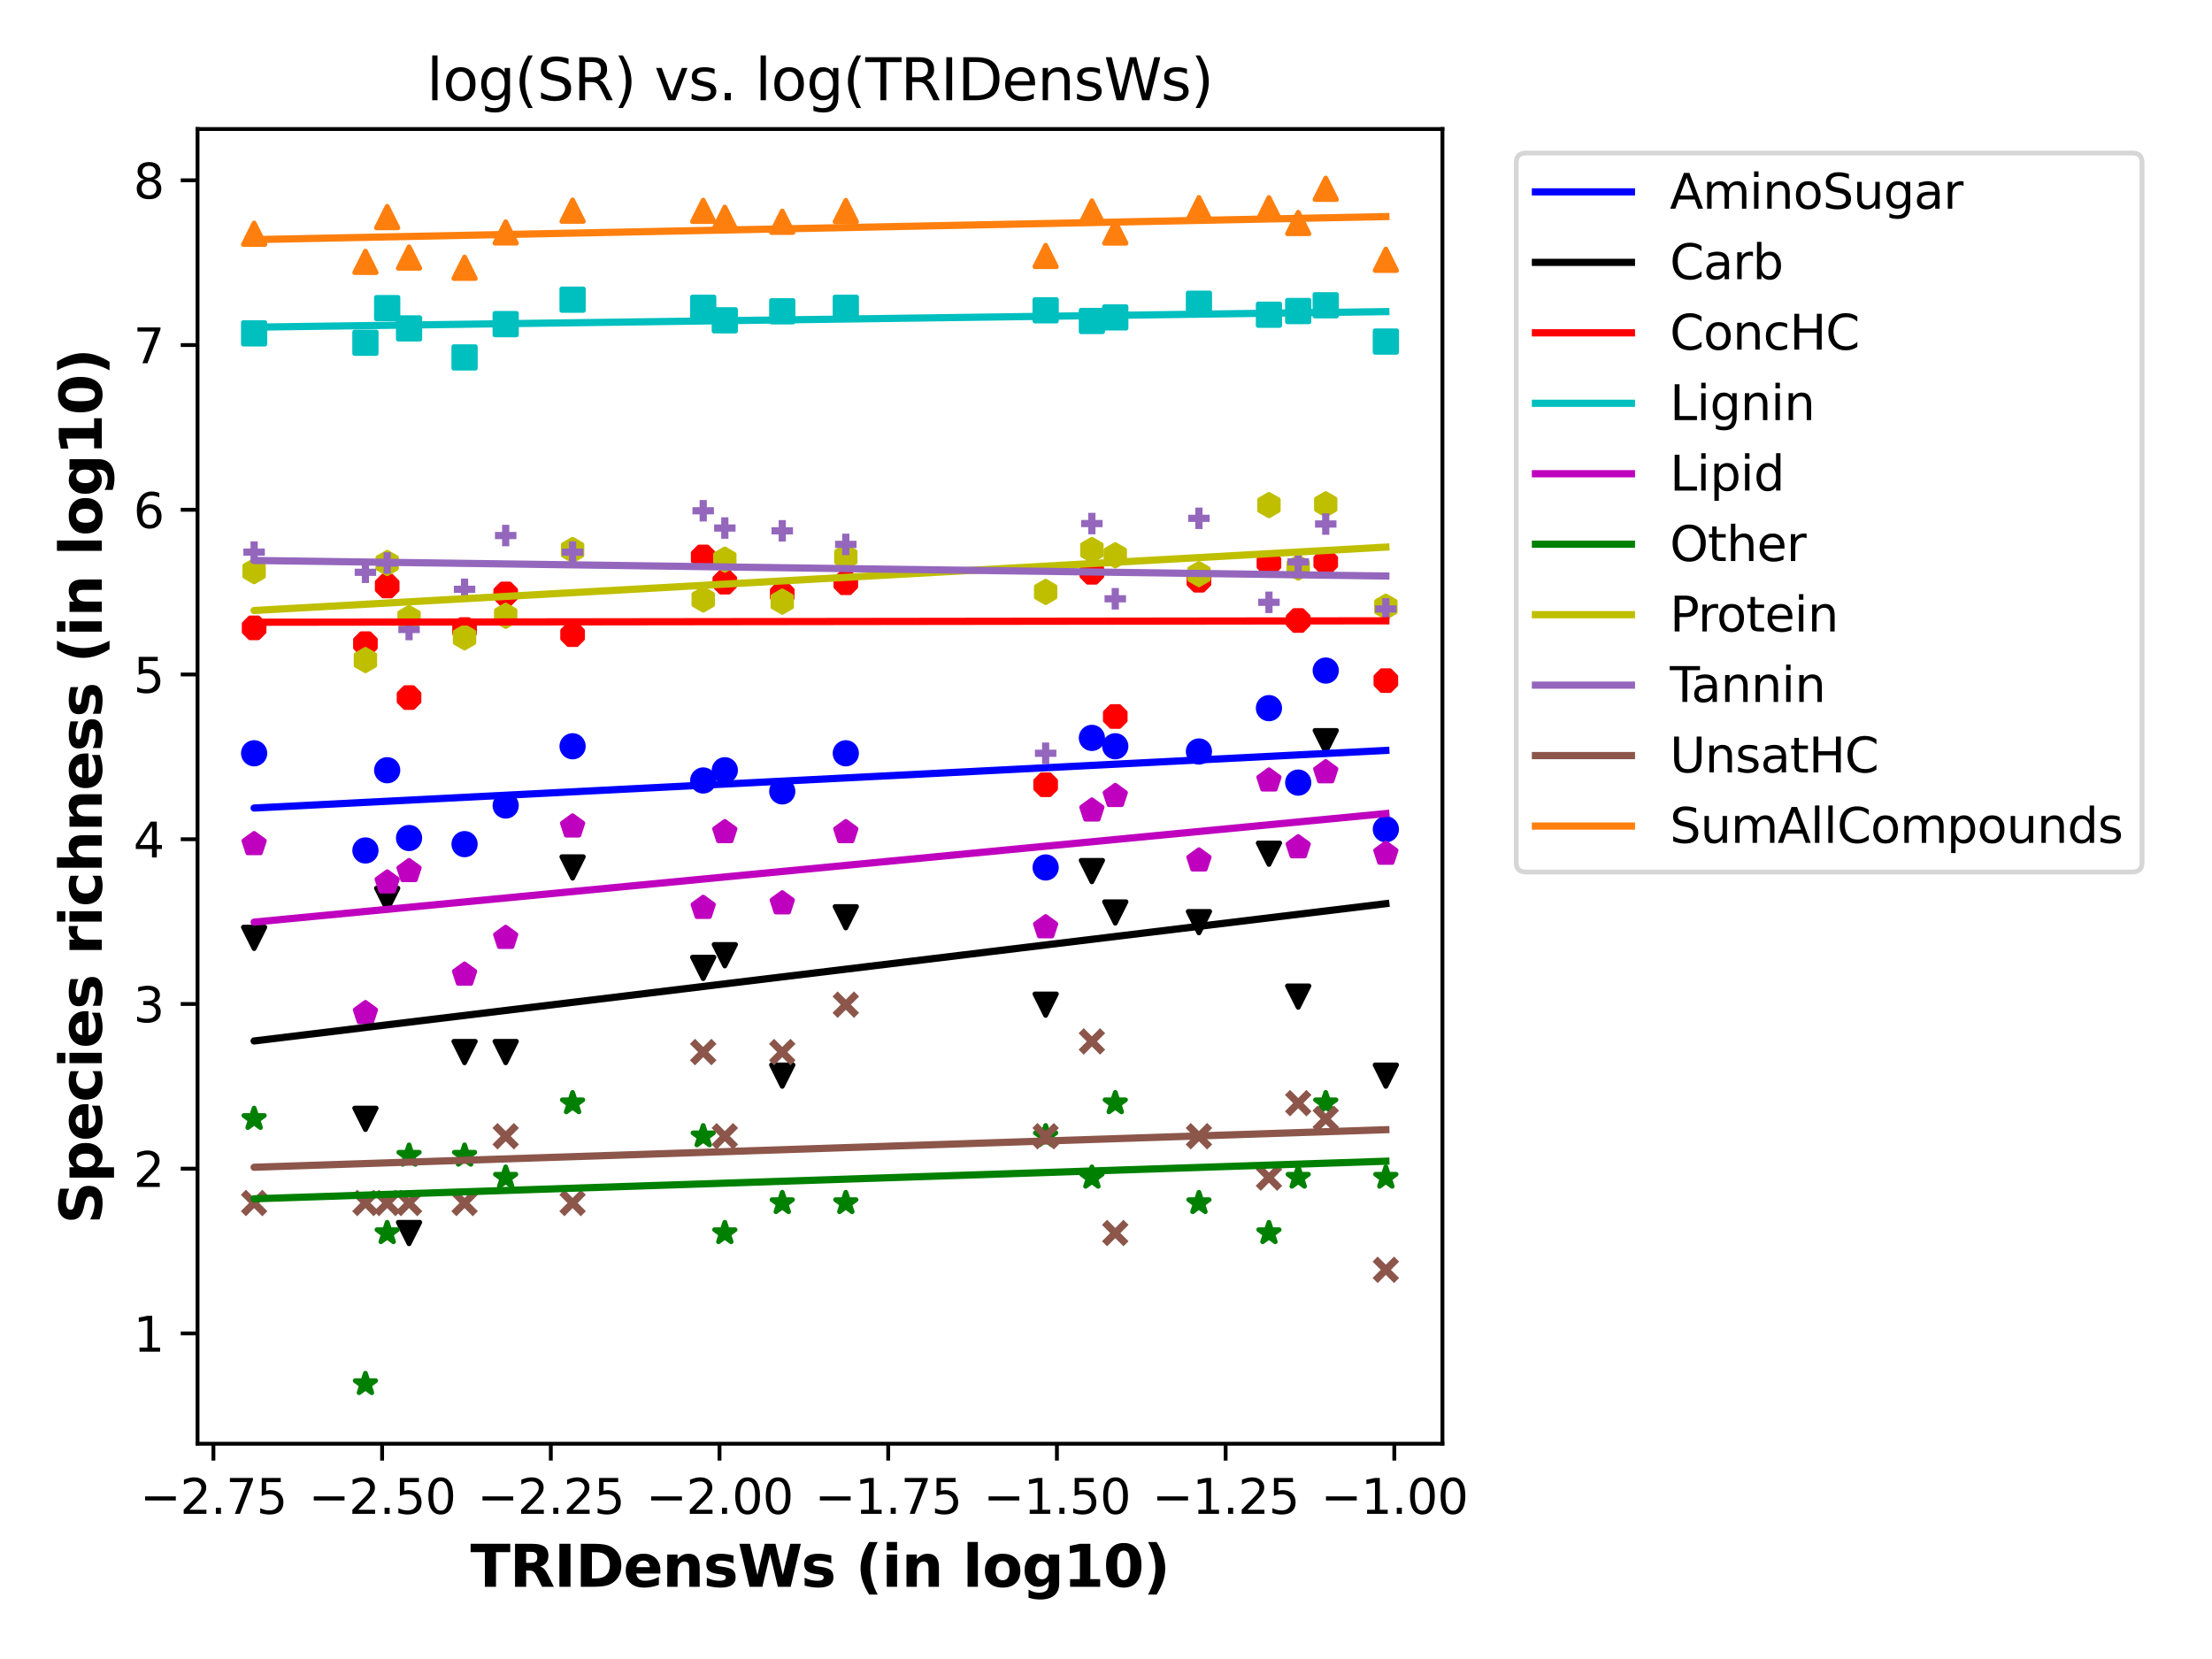 <?xml version="1.0" encoding="utf-8" standalone="no"?>
<!DOCTYPE svg PUBLIC "-//W3C//DTD SVG 1.1//EN"
  "http://www.w3.org/Graphics/SVG/1.1/DTD/svg11.dtd">
<svg xmlns:xlink="http://www.w3.org/1999/xlink" width="460.8pt" height="345.6pt" viewBox="0 0 460.8 345.6" xmlns="http://www.w3.org/2000/svg" version="1.1">
 <defs>
  <style type="text/css">*{stroke-linejoin: round; stroke-linecap: butt}</style>
 </defs>
 <g id="figure_1">
  <g id="patch_1">
   <path d="M 0 345.6 
L 460.8 345.6 
L 460.8 0 
L 0 0 
z
" style="fill: #ffffff"/>
  </g>
  <g id="axes_1">
   <g id="patch_2">
    <path d="M 41.15 300.76 
L 300.485 300.76 
L 300.485 26.88 
L 41.15 26.88 
z
" style="fill: #ffffff"/>
   </g>
   <g id="PathCollection_1">
    <defs>
     <path id="m231b615096" d="M 0 2.236 
C 0.593 2.236 1.162 2 1.581 1.581 
C 2 1.162 2.236 0.593 2.236 0 
C 2.236 -0.593 2 -1.162 1.581 -1.581 
C 1.162 -2 0.593 -2.236 0 -2.236 
C -0.593 -2.236 -1.162 -2 -1.581 -1.581 
C -2 -1.162 -2.236 -0.593 -2.236 0 
C -2.236 0.593 -2 1.162 -1.581 1.581 
C -1.162 2 -0.593 2.236 0 2.236 
z
" style="stroke: #0000ff"/>
    </defs>
    <g clip-path="url(#pe27499a64e)">
     <use xlink:href="#m231b615096" x="288.697" y="172.754" style="fill: #0000ff; stroke: #0000ff"/>
     <use xlink:href="#m231b615096" x="162.958" y="164.86" style="fill: #0000ff; stroke: #0000ff"/>
     <use xlink:href="#m231b615096" x="227.46" y="153.718" style="fill: #0000ff; stroke: #0000ff"/>
     <use xlink:href="#m231b615096" x="150.993" y="160.454" style="fill: #0000ff; stroke: #0000ff"/>
     <use xlink:href="#m231b615096" x="146.491" y="162.587" style="fill: #0000ff; stroke: #0000ff"/>
     <use xlink:href="#m231b615096" x="176.196" y="156.921" style="fill: #0000ff; stroke: #0000ff"/>
     <use xlink:href="#m231b615096" x="276.174" y="139.691" style="fill: #0000ff; stroke: #0000ff"/>
     <use xlink:href="#m231b615096" x="217.827" y="180.709" style="fill: #0000ff; stroke: #0000ff"/>
     <use xlink:href="#m231b615096" x="249.761" y="156.55" style="fill: #0000ff; stroke: #0000ff"/>
     <use xlink:href="#m231b615096" x="96.776" y="175.847" style="fill: #0000ff; stroke: #0000ff"/>
     <use xlink:href="#m231b615096" x="119.28" y="155.461" style="fill: #0000ff; stroke: #0000ff"/>
     <use xlink:href="#m231b615096" x="76.125" y="177.167" style="fill: #0000ff; stroke: #0000ff"/>
     <use xlink:href="#m231b615096" x="105.343" y="167.803" style="fill: #0000ff; stroke: #0000ff"/>
     <use xlink:href="#m231b615096" x="52.938" y="156.921" style="fill: #0000ff; stroke: #0000ff"/>
     <use xlink:href="#m231b615096" x="270.441" y="163.029" style="fill: #0000ff; stroke: #0000ff"/>
     <use xlink:href="#m231b615096" x="80.658" y="160.454" style="fill: #0000ff; stroke: #0000ff"/>
     <use xlink:href="#m231b615096" x="264.345" y="147.518" style="fill: #0000ff; stroke: #0000ff"/>
     <use xlink:href="#m231b615096" x="85.212" y="174.576" style="fill: #0000ff; stroke: #0000ff"/>
     <use xlink:href="#m231b615096" x="232.331" y="155.461" style="fill: #0000ff; stroke: #0000ff"/>
    </g>
   </g>
   <g id="PathCollection_2">
    <defs>
     <path id="m34949feafb" d="M -0 2.236 
L 2.236 -2.236 
L -2.236 -2.236 
z
" style="stroke: #000000"/>
    </defs>
    <g clip-path="url(#pe27499a64e)">
     <use xlink:href="#m34949feafb" x="288.697" y="224.075" style="stroke: #000000"/>
     <use xlink:href="#m34949feafb" x="162.958" y="224.075" style="stroke: #000000"/>
     <use xlink:href="#m34949feafb" x="227.46" y="181.463" style="stroke: #000000"/>
     <use xlink:href="#m34949feafb" x="150.993" y="198.993" style="stroke: #000000"/>
     <use xlink:href="#m34949feafb" x="146.491" y="201.634" style="stroke: #000000"/>
     <use xlink:href="#m34949feafb" x="176.196" y="191.082" style="stroke: #000000"/>
     <use xlink:href="#m34949feafb" x="276.174" y="154.405" style="stroke: #000000"/>
     <use xlink:href="#m34949feafb" x="217.827" y="209.292" style="stroke: #000000"/>
     <use xlink:href="#m34949feafb" x="249.761" y="192.107" style="stroke: #000000"/>
     <use xlink:href="#m34949feafb" x="96.776" y="219.164" style="stroke: #000000"/>
     <use xlink:href="#m34949feafb" x="119.28" y="180.709" style="stroke: #000000"/>
     <use xlink:href="#m34949feafb" x="76.125" y="233.079" style="stroke: #000000"/>
     <use xlink:href="#m34949feafb" x="105.343" y="219.164" style="stroke: #000000"/>
     <use xlink:href="#m34949feafb" x="52.938" y="195.377" style="stroke: #000000"/>
     <use xlink:href="#m34949feafb" x="270.441" y="207.618" style="stroke: #000000"/>
     <use xlink:href="#m34949feafb" x="80.658" y="187.265" style="stroke: #000000"/>
     <use xlink:href="#m34949feafb" x="264.345" y="177.847" style="stroke: #000000"/>
     <use xlink:href="#m34949feafb" x="85.212" y="256.866" style="stroke: #000000"/>
     <use xlink:href="#m34949feafb" x="232.331" y="190.087" style="stroke: #000000"/>
    </g>
   </g>
   <g id="PathCollection_3">
    <defs>
     <path id="ma8bf838983" d="M -0.856 -2.066 
L -2.066 -0.856 
L -2.066 0.856 
L -0.856 2.066 
L 0.856 2.066 
L 2.066 0.856 
L 2.066 -0.856 
L 0.856 -2.066 
z
" style="stroke: #ff0000"/>
    </defs>
    <g clip-path="url(#pe27499a64e)">
     <use xlink:href="#ma8bf838983" x="288.697" y="141.785" style="fill: #ff0000; stroke: #ff0000"/>
     <use xlink:href="#ma8bf838983" x="162.958" y="123.731" style="fill: #ff0000; stroke: #ff0000"/>
     <use xlink:href="#ma8bf838983" x="227.46" y="119.22" style="fill: #ff0000; stroke: #ff0000"/>
     <use xlink:href="#ma8bf838983" x="150.993" y="121.269" style="fill: #ff0000; stroke: #ff0000"/>
     <use xlink:href="#ma8bf838983" x="146.491" y="116.017" style="fill: #ff0000; stroke: #ff0000"/>
     <use xlink:href="#ma8bf838983" x="176.196" y="121.401" style="fill: #ff0000; stroke: #ff0000"/>
     <use xlink:href="#ma8bf838983" x="276.174" y="117.052" style="fill: #ff0000; stroke: #ff0000"/>
     <use xlink:href="#ma8bf838983" x="217.827" y="163.478" style="fill: #ff0000; stroke: #ff0000"/>
     <use xlink:href="#ma8bf838983" x="249.761" y="120.875" style="fill: #ff0000; stroke: #ff0000"/>
     <use xlink:href="#ma8bf838983" x="96.776" y="131.142" style="fill: #ff0000; stroke: #ff0000"/>
     <use xlink:href="#ma8bf838983" x="119.28" y="132.214" style="fill: #ff0000; stroke: #ff0000"/>
     <use xlink:href="#ma8bf838983" x="76.125" y="134.08" style="fill: #ff0000; stroke: #ff0000"/>
     <use xlink:href="#ma8bf838983" x="105.343" y="123.731" style="fill: #ff0000; stroke: #ff0000"/>
     <use xlink:href="#ma8bf838983" x="52.938" y="130.792" style="fill: #ff0000; stroke: #ff0000"/>
     <use xlink:href="#ma8bf838983" x="270.441" y="129.258" style="fill: #ff0000; stroke: #ff0000"/>
     <use xlink:href="#ma8bf838983" x="80.658" y="122.07" style="fill: #ff0000; stroke: #ff0000"/>
     <use xlink:href="#ma8bf838983" x="264.345" y="117.286" style="fill: #ff0000; stroke: #ff0000"/>
     <use xlink:href="#ma8bf838983" x="85.212" y="145.321" style="fill: #ff0000; stroke: #ff0000"/>
     <use xlink:href="#ma8bf838983" x="232.331" y="149.264" style="fill: #ff0000; stroke: #ff0000"/>
    </g>
   </g>
   <g id="PathCollection_4">
    <defs>
     <path id="m38c6935dd4" d="M -2.236 2.236 
L 2.236 2.236 
L 2.236 -2.236 
L -2.236 -2.236 
z
" style="stroke: #00bfbf"/>
    </defs>
    <g clip-path="url(#pe27499a64e)">
     <use xlink:href="#m38c6935dd4" x="288.697" y="71.152" style="fill: #00bfbf; stroke: #00bfbf"/>
     <use xlink:href="#m38c6935dd4" x="162.958" y="64.844" style="fill: #00bfbf; stroke: #00bfbf"/>
     <use xlink:href="#m38c6935dd4" x="227.46" y="66.866" style="fill: #00bfbf; stroke: #00bfbf"/>
     <use xlink:href="#m38c6935dd4" x="150.993" y="66.731" style="fill: #00bfbf; stroke: #00bfbf"/>
     <use xlink:href="#m38c6935dd4" x="146.491" y="64.112" style="fill: #00bfbf; stroke: #00bfbf"/>
     <use xlink:href="#m38c6935dd4" x="176.196" y="64.112" style="fill: #00bfbf; stroke: #00bfbf"/>
     <use xlink:href="#m38c6935dd4" x="276.174" y="63.592" style="fill: #00bfbf; stroke: #00bfbf"/>
     <use xlink:href="#m38c6935dd4" x="217.827" y="64.641" style="fill: #00bfbf; stroke: #00bfbf"/>
     <use xlink:href="#m38c6935dd4" x="249.761" y="63.274" style="fill: #00bfbf; stroke: #00bfbf"/>
     <use xlink:href="#m38c6935dd4" x="96.776" y="74.462" style="fill: #00bfbf; stroke: #00bfbf"/>
     <use xlink:href="#m38c6935dd4" x="119.28" y="62.432" style="fill: #00bfbf; stroke: #00bfbf"/>
     <use xlink:href="#m38c6935dd4" x="76.125" y="71.398" style="fill: #00bfbf; stroke: #00bfbf"/>
     <use xlink:href="#m38c6935dd4" x="105.343" y="67.521" style="fill: #00bfbf; stroke: #00bfbf"/>
     <use xlink:href="#m38c6935dd4" x="52.938" y="69.448" style="fill: #00bfbf; stroke: #00bfbf"/>
     <use xlink:href="#m38c6935dd4" x="270.441" y="64.793" style="fill: #00bfbf; stroke: #00bfbf"/>
     <use xlink:href="#m38c6935dd4" x="80.658" y="64.187" style="fill: #00bfbf; stroke: #00bfbf"/>
     <use xlink:href="#m38c6935dd4" x="264.345" y="65.565" style="fill: #00bfbf; stroke: #00bfbf"/>
     <use xlink:href="#m38c6935dd4" x="85.212" y="68.414" style="fill: #00bfbf; stroke: #00bfbf"/>
     <use xlink:href="#m38c6935dd4" x="232.331" y="66.117" style="fill: #00bfbf; stroke: #00bfbf"/>
    </g>
   </g>
   <g id="PathCollection_5">
    <defs>
     <path id="mddac1ad9db" d="M 0 -2.236 
L -2.127 -0.691 
L -1.314 1.809 
L 1.314 1.809 
L 2.127 -0.691 
z
" style="stroke: #bf00bf"/>
    </defs>
    <g clip-path="url(#pe27499a64e)">
     <use xlink:href="#mddac1ad9db" x="288.697" y="177.847" style="fill: #bf00bf; stroke: #bf00bf"/>
     <use xlink:href="#mddac1ad9db" x="162.958" y="188.18" style="fill: #bf00bf; stroke: #bf00bf"/>
     <use xlink:href="#mddac1ad9db" x="227.46" y="168.843" style="fill: #bf00bf; stroke: #bf00bf"/>
     <use xlink:href="#mddac1ad9db" x="150.993" y="173.35" style="fill: #bf00bf; stroke: #bf00bf"/>
     <use xlink:href="#mddac1ad9db" x="146.491" y="189.121" style="fill: #bf00bf; stroke: #bf00bf"/>
     <use xlink:href="#mddac1ad9db" x="176.196" y="173.35" style="fill: #bf00bf; stroke: #bf00bf"/>
     <use xlink:href="#mddac1ad9db" x="276.174" y="160.87" style="fill: #bf00bf; stroke: #bf00bf"/>
     <use xlink:href="#mddac1ad9db" x="217.827" y="193.163" style="fill: #bf00bf; stroke: #bf00bf"/>
     <use xlink:href="#mddac1ad9db" x="249.761" y="179.248" style="fill: #bf00bf; stroke: #bf00bf"/>
     <use xlink:href="#mddac1ad9db" x="96.776" y="203.035" style="fill: #bf00bf; stroke: #bf00bf"/>
     <use xlink:href="#mddac1ad9db" x="119.28" y="172.167" style="fill: #bf00bf; stroke: #bf00bf"/>
     <use xlink:href="#mddac1ad9db" x="76.125" y="211.052" style="fill: #bf00bf; stroke: #bf00bf"/>
     <use xlink:href="#mddac1ad9db" x="105.343" y="195.377" style="fill: #bf00bf; stroke: #bf00bf"/>
     <use xlink:href="#mddac1ad9db" x="52.938" y="175.847" style="fill: #bf00bf; stroke: #bf00bf"/>
     <use xlink:href="#mddac1ad9db" x="270.441" y="176.501" style="fill: #bf00bf; stroke: #bf00bf"/>
     <use xlink:href="#mddac1ad9db" x="80.658" y="183.83" style="fill: #bf00bf; stroke: #bf00bf"/>
     <use xlink:href="#mddac1ad9db" x="264.345" y="162.587" style="fill: #bf00bf; stroke: #bf00bf"/>
     <use xlink:href="#mddac1ad9db" x="85.212" y="181.463" style="fill: #bf00bf; stroke: #bf00bf"/>
     <use xlink:href="#mddac1ad9db" x="232.331" y="165.813" style="fill: #bf00bf; stroke: #bf00bf"/>
    </g>
   </g>
   <g id="PathCollection_6">
    <defs>
     <path id="mb2fc41bad7" d="M 0 -2.236 
L -0.502 -0.691 
L -2.127 -0.691 
L -0.812 0.264 
L -1.314 1.809 
L -0 0.854 
L 1.314 1.809 
L 0.812 0.264 
L 2.127 -0.691 
L 0.502 -0.691 
z
" style="stroke: #008000"/>
    </defs>
    <g clip-path="url(#pe27499a64e)">
     <use xlink:href="#mb2fc41bad7" x="288.697" y="245.319" style="fill: #008000; stroke: #008000"/>
     <use xlink:href="#mb2fc41bad7" x="162.958" y="250.609" style="fill: #008000; stroke: #008000"/>
     <use xlink:href="#mb2fc41bad7" x="227.46" y="245.319" style="fill: #008000; stroke: #008000"/>
     <use xlink:href="#mb2fc41bad7" x="150.993" y="256.866" style="fill: #008000; stroke: #008000"/>
     <use xlink:href="#mb2fc41bad7" x="146.491" y="236.695" style="fill: #008000; stroke: #008000"/>
     <use xlink:href="#mb2fc41bad7" x="176.196" y="250.609" style="fill: #008000; stroke: #008000"/>
     <use xlink:href="#mb2fc41bad7" x="276.174" y="229.808" style="fill: #008000; stroke: #008000"/>
     <use xlink:href="#mb2fc41bad7" x="217.827" y="236.695" style="fill: #008000; stroke: #008000"/>
     <use xlink:href="#mb2fc41bad7" x="249.761" y="250.609" style="fill: #008000; stroke: #008000"/>
     <use xlink:href="#mb2fc41bad7" x="96.776" y="240.737" style="fill: #008000; stroke: #008000"/>
     <use xlink:href="#mb2fc41bad7" x="119.28" y="229.808" style="fill: #008000; stroke: #008000"/>
     <use xlink:href="#mb2fc41bad7" x="76.125" y="288.311" style="fill: #008000; stroke: #008000"/>
     <use xlink:href="#mb2fc41bad7" x="105.343" y="245.319" style="fill: #008000; stroke: #008000"/>
     <use xlink:href="#mb2fc41bad7" x="52.938" y="233.079" style="fill: #008000; stroke: #008000"/>
     <use xlink:href="#mb2fc41bad7" x="270.441" y="245.319" style="fill: #008000; stroke: #008000"/>
     <use xlink:href="#mb2fc41bad7" x="80.658" y="256.866" style="fill: #008000; stroke: #008000"/>
     <use xlink:href="#mb2fc41bad7" x="264.345" y="256.866" style="fill: #008000; stroke: #008000"/>
     <use xlink:href="#mb2fc41bad7" x="85.212" y="240.737" style="fill: #008000; stroke: #008000"/>
     <use xlink:href="#mb2fc41bad7" x="232.331" y="229.808" style="fill: #008000; stroke: #008000"/>
    </g>
   </g>
   <g id="PathCollection_7">
    <defs>
     <path id="ma2a8071a09" d="M 0 -2.236 
L -1.936 -1.118 
L -1.936 1.118 
L -0 2.236 
L 1.936 1.118 
L 1.936 -1.118 
z
" style="stroke: #bfbf00"/>
    </defs>
    <g clip-path="url(#pe27499a64e)">
     <use xlink:href="#ma2a8071a09" x="288.697" y="126.384" style="fill: #bfbf00; stroke: #bfbf00"/>
     <use xlink:href="#ma2a8071a09" x="162.958" y="125.328" style="fill: #bfbf00; stroke: #bfbf00"/>
     <use xlink:href="#ma2a8071a09" x="227.46" y="114.575" style="fill: #bfbf00; stroke: #bfbf00"/>
     <use xlink:href="#ma2a8071a09" x="150.993" y="116.588" style="fill: #bfbf00; stroke: #bfbf00"/>
     <use xlink:href="#ma2a8071a09" x="146.491" y="124.885" style="fill: #bfbf00; stroke: #bfbf00"/>
     <use xlink:href="#ma2a8071a09" x="176.196" y="116.017" style="fill: #bfbf00; stroke: #bfbf00"/>
     <use xlink:href="#ma2a8071a09" x="276.174" y="105.057" style="fill: #bfbf00; stroke: #bfbf00"/>
     <use xlink:href="#ma2a8071a09" x="217.827" y="123.308" style="fill: #bfbf00; stroke: #bfbf00"/>
     <use xlink:href="#ma2a8071a09" x="249.761" y="119.595" style="fill: #bfbf00; stroke: #bfbf00"/>
     <use xlink:href="#ma2a8071a09" x="96.776" y="132.763" style="fill: #bfbf00; stroke: #bfbf00"/>
     <use xlink:href="#ma2a8071a09" x="119.28" y="114.575" style="fill: #bfbf00; stroke: #bfbf00"/>
     <use xlink:href="#ma2a8071a09" x="76.125" y="137.504" style="fill: #bfbf00; stroke: #bfbf00"/>
     <use xlink:href="#ma2a8071a09" x="105.343" y="128.273" style="fill: #bfbf00; stroke: #bfbf00"/>
     <use xlink:href="#ma2a8071a09" x="52.938" y="118.972" style="fill: #bfbf00; stroke: #bfbf00"/>
     <use xlink:href="#ma2a8071a09" x="270.441" y="118.239" style="fill: #bfbf00; stroke: #bfbf00"/>
     <use xlink:href="#ma2a8071a09" x="80.658" y="117.286" style="fill: #bfbf00; stroke: #bfbf00"/>
     <use xlink:href="#ma2a8071a09" x="264.345" y="105.222" style="fill: #bfbf00; stroke: #bfbf00"/>
     <use xlink:href="#ma2a8071a09" x="85.212" y="128.762" style="fill: #bfbf00; stroke: #bfbf00"/>
     <use xlink:href="#ma2a8071a09" x="232.331" y="115.679" style="fill: #bfbf00; stroke: #bfbf00"/>
    </g>
   </g>
   <g id="PathCollection_8">
    <defs>
     <path id="m30507d3f3d" d="M -2.236 0 
L 2.236 0 
M 0 2.236 
L 0 -2.236 
" style="stroke: #9467bd; stroke-width: 1.5"/>
    </defs>
    <g clip-path="url(#pe27499a64e)">
     <use xlink:href="#m30507d3f3d" x="288.697" y="126.846" style="fill: #9467bd; stroke: #9467bd; stroke-width: 1.5"/>
     <use xlink:href="#m30507d3f3d" x="162.958" y="110.581" style="fill: #9467bd; stroke: #9467bd; stroke-width: 1.5"/>
     <use xlink:href="#m30507d3f3d" x="227.46" y="109.069" style="fill: #9467bd; stroke: #9467bd; stroke-width: 1.5"/>
     <use xlink:href="#m30507d3f3d" x="150.993" y="110.006" style="fill: #9467bd; stroke: #9467bd; stroke-width: 1.5"/>
     <use xlink:href="#m30507d3f3d" x="146.491" y="106.4" style="fill: #9467bd; stroke: #9467bd; stroke-width: 1.5"/>
     <use xlink:href="#m30507d3f3d" x="176.196" y="113.401" style="fill: #9467bd; stroke: #9467bd; stroke-width: 1.5"/>
     <use xlink:href="#m30507d3f3d" x="276.174" y="109.161" style="fill: #9467bd; stroke: #9467bd; stroke-width: 1.5"/>
     <use xlink:href="#m30507d3f3d" x="217.827" y="156.921" style="fill: #9467bd; stroke: #9467bd; stroke-width: 1.5"/>
     <use xlink:href="#m30507d3f3d" x="249.761" y="107.976" style="fill: #9467bd; stroke: #9467bd; stroke-width: 1.5"/>
     <use xlink:href="#m30507d3f3d" x="96.776" y="122.753" style="fill: #9467bd; stroke: #9467bd; stroke-width: 1.5"/>
     <use xlink:href="#m30507d3f3d" x="119.28" y="115.012" style="fill: #9467bd; stroke: #9467bd; stroke-width: 1.5"/>
     <use xlink:href="#m30507d3f3d" x="76.125" y="119.22" style="fill: #9467bd; stroke: #9467bd; stroke-width: 1.5"/>
     <use xlink:href="#m30507d3f3d" x="105.343" y="111.562" style="fill: #9467bd; stroke: #9467bd; stroke-width: 1.5"/>
     <use xlink:href="#m30507d3f3d" x="52.938" y="115.012" style="fill: #9467bd; stroke: #9467bd; stroke-width: 1.5"/>
     <use xlink:href="#m30507d3f3d" x="270.441" y="117.052" style="fill: #9467bd; stroke: #9467bd; stroke-width: 1.5"/>
     <use xlink:href="#m30507d3f3d" x="80.658" y="117.286" style="fill: #9467bd; stroke: #9467bd; stroke-width: 1.5"/>
     <use xlink:href="#m30507d3f3d" x="264.345" y="125.477" style="fill: #9467bd; stroke: #9467bd; stroke-width: 1.5"/>
     <use xlink:href="#m30507d3f3d" x="85.212" y="131.142" style="fill: #9467bd; stroke: #9467bd; stroke-width: 1.5"/>
     <use xlink:href="#m30507d3f3d" x="232.331" y="124.739" style="fill: #9467bd; stroke: #9467bd; stroke-width: 1.5"/>
    </g>
   </g>
   <g id="PathCollection_9">
    <defs>
     <path id="mb119bf8abc" d="M -2.236 2.236 
L 2.236 -2.236 
M -2.236 -2.236 
L 2.236 2.236 
" style="stroke: #8c564b; stroke-width: 1.5"/>
    </defs>
    <g clip-path="url(#pe27499a64e)">
     <use xlink:href="#mb119bf8abc" x="288.697" y="264.524" style="fill: #8c564b; stroke: #8c564b; stroke-width: 1.5"/>
     <use xlink:href="#mb119bf8abc" x="162.958" y="219.164" style="fill: #8c564b; stroke: #8c564b; stroke-width: 1.5"/>
     <use xlink:href="#mb119bf8abc" x="227.46" y="216.95" style="fill: #8c564b; stroke: #8c564b; stroke-width: 1.5"/>
     <use xlink:href="#mb119bf8abc" x="150.993" y="236.695" style="fill: #8c564b; stroke: #8c564b; stroke-width: 1.5"/>
     <use xlink:href="#mb119bf8abc" x="146.491" y="219.164" style="fill: #8c564b; stroke: #8c564b; stroke-width: 1.5"/>
     <use xlink:href="#mb119bf8abc" x="176.196" y="209.292" style="fill: #8c564b; stroke: #8c564b; stroke-width: 1.5"/>
     <use xlink:href="#mb119bf8abc" x="276.174" y="233.079" style="fill: #8c564b; stroke: #8c564b; stroke-width: 1.5"/>
     <use xlink:href="#mb119bf8abc" x="217.827" y="236.695" style="fill: #8c564b; stroke: #8c564b; stroke-width: 1.5"/>
     <use xlink:href="#mb119bf8abc" x="249.761" y="236.695" style="fill: #8c564b; stroke: #8c564b; stroke-width: 1.5"/>
     <use xlink:href="#mb119bf8abc" x="96.776" y="250.609" style="fill: #8c564b; stroke: #8c564b; stroke-width: 1.5"/>
     <use xlink:href="#mb119bf8abc" x="119.28" y="250.609" style="fill: #8c564b; stroke: #8c564b; stroke-width: 1.5"/>
     <use xlink:href="#mb119bf8abc" x="76.125" y="250.609" style="fill: #8c564b; stroke: #8c564b; stroke-width: 1.5"/>
     <use xlink:href="#mb119bf8abc" x="105.343" y="236.695" style="fill: #8c564b; stroke: #8c564b; stroke-width: 1.5"/>
     <use xlink:href="#mb119bf8abc" x="52.938" y="250.609" style="fill: #8c564b; stroke: #8c564b; stroke-width: 1.5"/>
     <use xlink:href="#mb119bf8abc" x="270.441" y="229.808" style="fill: #8c564b; stroke: #8c564b; stroke-width: 1.5"/>
     <use xlink:href="#mb119bf8abc" x="80.658" y="250.609" style="fill: #8c564b; stroke: #8c564b; stroke-width: 1.5"/>
     <use xlink:href="#mb119bf8abc" x="264.345" y="245.319" style="fill: #8c564b; stroke: #8c564b; stroke-width: 1.5"/>
     <use xlink:href="#mb119bf8abc" x="85.212" y="250.609" style="fill: #8c564b; stroke: #8c564b; stroke-width: 1.5"/>
     <use xlink:href="#mb119bf8abc" x="232.331" y="256.866" style="fill: #8c564b; stroke: #8c564b; stroke-width: 1.5"/>
    </g>
   </g>
   <g id="PathCollection_10">
    <defs>
     <path id="m0797f94fd5" d="M 0 -2.236 
L -2.236 2.236 
L 2.236 2.236 
z
" style="stroke: #ff7f0e"/>
    </defs>
    <g clip-path="url(#pe27499a64e)">
     <use xlink:href="#m0797f94fd5" x="288.697" y="54.115" style="fill: #ff7f0e; stroke: #ff7f0e"/>
     <use xlink:href="#m0797f94fd5" x="162.958" y="46.19" style="fill: #ff7f0e; stroke: #ff7f0e"/>
     <use xlink:href="#m0797f94fd5" x="227.46" y="44.066" style="fill: #ff7f0e; stroke: #ff7f0e"/>
     <use xlink:href="#m0797f94fd5" x="150.993" y="45.371" style="fill: #ff7f0e; stroke: #ff7f0e"/>
     <use xlink:href="#m0797f94fd5" x="146.491" y="43.927" style="fill: #ff7f0e; stroke: #ff7f0e"/>
     <use xlink:href="#m0797f94fd5" x="176.196" y="43.969" style="fill: #ff7f0e; stroke: #ff7f0e"/>
     <use xlink:href="#m0797f94fd5" x="276.174" y="39.329" style="fill: #ff7f0e; stroke: #ff7f0e"/>
     <use xlink:href="#m0797f94fd5" x="217.827" y="53.323" style="fill: #ff7f0e; stroke: #ff7f0e"/>
     <use xlink:href="#m0797f94fd5" x="249.761" y="43.364" style="fill: #ff7f0e; stroke: #ff7f0e"/>
     <use xlink:href="#m0797f94fd5" x="96.776" y="55.778" style="fill: #ff7f0e; stroke: #ff7f0e"/>
     <use xlink:href="#m0797f94fd5" x="119.28" y="43.886" style="fill: #ff7f0e; stroke: #ff7f0e"/>
     <use xlink:href="#m0797f94fd5" x="76.125" y="54.547" style="fill: #ff7f0e; stroke: #ff7f0e"/>
     <use xlink:href="#m0797f94fd5" x="105.343" y="48.423" style="fill: #ff7f0e; stroke: #ff7f0e"/>
     <use xlink:href="#m0797f94fd5" x="52.938" y="48.692" style="fill: #ff7f0e; stroke: #ff7f0e"/>
     <use xlink:href="#m0797f94fd5" x="270.441" y="46.458" style="fill: #ff7f0e; stroke: #ff7f0e"/>
     <use xlink:href="#m0797f94fd5" x="80.658" y="45.227" style="fill: #ff7f0e; stroke: #ff7f0e"/>
     <use xlink:href="#m0797f94fd5" x="264.345" y="43.377" style="fill: #ff7f0e; stroke: #ff7f0e"/>
     <use xlink:href="#m0797f94fd5" x="85.212" y="53.652" style="fill: #ff7f0e; stroke: #ff7f0e"/>
     <use xlink:href="#m0797f94fd5" x="232.331" y="48.438" style="fill: #ff7f0e; stroke: #ff7f0e"/>
    </g>
   </g>
   <g id="matplotlib.axis_1">
    <g id="xtick_1">
     <g id="line2d_1">
      <defs>
       <path id="mf9d46d80a9" d="M 0 0 
L 0 3.5 
" style="stroke: #000000; stroke-width: 0.8"/>
      </defs>
      <g>
       <use xlink:href="#mf9d46d80a9" x="44.458" y="300.76" style="stroke: #000000; stroke-width: 0.8"/>
      </g>
     </g>
     <g id="text_1">
      <!-- −2.75 -->
      <g transform="translate(29.135 315.358)scale(0.1 -0.1)">
       <defs>
        <path id="DejaVuSans-2212" d="M 678 2272 
L 4684 2272 
L 4684 1741 
L 678 1741 
L 678 2272 
z
" transform="scale(0.016)"/>
        <path id="DejaVuSans-32" d="M 1228 531 
L 3431 531 
L 3431 0 
L 469 0 
L 469 531 
Q 828 903 1448 1529 
Q 2069 2156 2228 2338 
Q 2531 2678 2651 2914 
Q 2772 3150 2772 3378 
Q 2772 3750 2511 3984 
Q 2250 4219 1831 4219 
Q 1534 4219 1204 4116 
Q 875 4013 500 3803 
L 500 4441 
Q 881 4594 1212 4672 
Q 1544 4750 1819 4750 
Q 2544 4750 2975 4387 
Q 3406 4025 3406 3419 
Q 3406 3131 3298 2873 
Q 3191 2616 2906 2266 
Q 2828 2175 2409 1742 
Q 1991 1309 1228 531 
z
" transform="scale(0.016)"/>
        <path id="DejaVuSans-2e" d="M 684 794 
L 1344 794 
L 1344 0 
L 684 0 
L 684 794 
z
" transform="scale(0.016)"/>
        <path id="DejaVuSans-37" d="M 525 4666 
L 3525 4666 
L 3525 4397 
L 1831 0 
L 1172 0 
L 2766 4134 
L 525 4134 
L 525 4666 
z
" transform="scale(0.016)"/>
        <path id="DejaVuSans-35" d="M 691 4666 
L 3169 4666 
L 3169 4134 
L 1269 4134 
L 1269 2991 
Q 1406 3038 1543 3061 
Q 1681 3084 1819 3084 
Q 2600 3084 3056 2656 
Q 3513 2228 3513 1497 
Q 3513 744 3044 326 
Q 2575 -91 1722 -91 
Q 1428 -91 1123 -41 
Q 819 9 494 109 
L 494 744 
Q 775 591 1075 516 
Q 1375 441 1709 441 
Q 2250 441 2565 725 
Q 2881 1009 2881 1497 
Q 2881 1984 2565 2268 
Q 2250 2553 1709 2553 
Q 1456 2553 1204 2497 
Q 953 2441 691 2322 
L 691 4666 
z
" transform="scale(0.016)"/>
       </defs>
       <use xlink:href="#DejaVuSans-2212"/>
       <use xlink:href="#DejaVuSans-32" x="83.789"/>
       <use xlink:href="#DejaVuSans-2e" x="147.412"/>
       <use xlink:href="#DejaVuSans-37" x="179.199"/>
       <use xlink:href="#DejaVuSans-35" x="242.822"/>
      </g>
     </g>
    </g>
    <g id="xtick_2">
     <g id="line2d_2">
      <g>
       <use xlink:href="#mf9d46d80a9" x="79.601" y="300.76" style="stroke: #000000; stroke-width: 0.8"/>
      </g>
     </g>
     <g id="text_2">
      <!-- −2.50 -->
      <g transform="translate(64.279 315.358)scale(0.1 -0.1)">
       <defs>
        <path id="DejaVuSans-30" d="M 2034 4250 
Q 1547 4250 1301 3770 
Q 1056 3291 1056 2328 
Q 1056 1369 1301 889 
Q 1547 409 2034 409 
Q 2525 409 2770 889 
Q 3016 1369 3016 2328 
Q 3016 3291 2770 3770 
Q 2525 4250 2034 4250 
z
M 2034 4750 
Q 2819 4750 3233 4129 
Q 3647 3509 3647 2328 
Q 3647 1150 3233 529 
Q 2819 -91 2034 -91 
Q 1250 -91 836 529 
Q 422 1150 422 2328 
Q 422 3509 836 4129 
Q 1250 4750 2034 4750 
z
" transform="scale(0.016)"/>
       </defs>
       <use xlink:href="#DejaVuSans-2212"/>
       <use xlink:href="#DejaVuSans-32" x="83.789"/>
       <use xlink:href="#DejaVuSans-2e" x="147.412"/>
       <use xlink:href="#DejaVuSans-35" x="179.199"/>
       <use xlink:href="#DejaVuSans-30" x="242.822"/>
      </g>
     </g>
    </g>
    <g id="xtick_3">
     <g id="line2d_3">
      <g>
       <use xlink:href="#mf9d46d80a9" x="114.745" y="300.76" style="stroke: #000000; stroke-width: 0.8"/>
      </g>
     </g>
     <g id="text_3">
      <!-- −2.25 -->
      <g transform="translate(99.422 315.358)scale(0.1 -0.1)">
       <use xlink:href="#DejaVuSans-2212"/>
       <use xlink:href="#DejaVuSans-32" x="83.789"/>
       <use xlink:href="#DejaVuSans-2e" x="147.412"/>
       <use xlink:href="#DejaVuSans-32" x="179.199"/>
       <use xlink:href="#DejaVuSans-35" x="242.822"/>
      </g>
     </g>
    </g>
    <g id="xtick_4">
     <g id="line2d_4">
      <g>
       <use xlink:href="#mf9d46d80a9" x="149.888" y="300.76" style="stroke: #000000; stroke-width: 0.8"/>
      </g>
     </g>
     <g id="text_4">
      <!-- −2.00 -->
      <g transform="translate(134.566 315.358)scale(0.1 -0.1)">
       <use xlink:href="#DejaVuSans-2212"/>
       <use xlink:href="#DejaVuSans-32" x="83.789"/>
       <use xlink:href="#DejaVuSans-2e" x="147.412"/>
       <use xlink:href="#DejaVuSans-30" x="179.199"/>
       <use xlink:href="#DejaVuSans-30" x="242.822"/>
      </g>
     </g>
    </g>
    <g id="xtick_5">
     <g id="line2d_5">
      <g>
       <use xlink:href="#mf9d46d80a9" x="185.032" y="300.76" style="stroke: #000000; stroke-width: 0.8"/>
      </g>
     </g>
     <g id="text_5">
      <!-- −1.75 -->
      <g transform="translate(169.709 315.358)scale(0.1 -0.1)">
       <defs>
        <path id="DejaVuSans-31" d="M 794 531 
L 1825 531 
L 1825 4091 
L 703 3866 
L 703 4441 
L 1819 4666 
L 2450 4666 
L 2450 531 
L 3481 531 
L 3481 0 
L 794 0 
L 794 531 
z
" transform="scale(0.016)"/>
       </defs>
       <use xlink:href="#DejaVuSans-2212"/>
       <use xlink:href="#DejaVuSans-31" x="83.789"/>
       <use xlink:href="#DejaVuSans-2e" x="147.412"/>
       <use xlink:href="#DejaVuSans-37" x="179.199"/>
       <use xlink:href="#DejaVuSans-35" x="242.822"/>
      </g>
     </g>
    </g>
    <g id="xtick_6">
     <g id="line2d_6">
      <g>
       <use xlink:href="#mf9d46d80a9" x="220.175" y="300.76" style="stroke: #000000; stroke-width: 0.8"/>
      </g>
     </g>
     <g id="text_6">
      <!-- −1.50 -->
      <g transform="translate(204.852 315.358)scale(0.1 -0.1)">
       <use xlink:href="#DejaVuSans-2212"/>
       <use xlink:href="#DejaVuSans-31" x="83.789"/>
       <use xlink:href="#DejaVuSans-2e" x="147.412"/>
       <use xlink:href="#DejaVuSans-35" x="179.199"/>
       <use xlink:href="#DejaVuSans-30" x="242.822"/>
      </g>
     </g>
    </g>
    <g id="xtick_7">
     <g id="line2d_7">
      <g>
       <use xlink:href="#mf9d46d80a9" x="255.319" y="300.76" style="stroke: #000000; stroke-width: 0.8"/>
      </g>
     </g>
     <g id="text_7">
      <!-- −1.25 -->
      <g transform="translate(239.996 315.358)scale(0.1 -0.1)">
       <use xlink:href="#DejaVuSans-2212"/>
       <use xlink:href="#DejaVuSans-31" x="83.789"/>
       <use xlink:href="#DejaVuSans-2e" x="147.412"/>
       <use xlink:href="#DejaVuSans-32" x="179.199"/>
       <use xlink:href="#DejaVuSans-35" x="242.822"/>
      </g>
     </g>
    </g>
    <g id="xtick_8">
     <g id="line2d_8">
      <g>
       <use xlink:href="#mf9d46d80a9" x="290.462" y="300.76" style="stroke: #000000; stroke-width: 0.8"/>
      </g>
     </g>
     <g id="text_8">
      <!-- −1.00 -->
      <g transform="translate(275.139 315.358)scale(0.1 -0.1)">
       <use xlink:href="#DejaVuSans-2212"/>
       <use xlink:href="#DejaVuSans-31" x="83.789"/>
       <use xlink:href="#DejaVuSans-2e" x="147.412"/>
       <use xlink:href="#DejaVuSans-30" x="179.199"/>
       <use xlink:href="#DejaVuSans-30" x="242.822"/>
      </g>
     </g>
    </g>
    <g id="text_9">
     <!-- TRIDensWs (in log10) -->
     <g transform="translate(97.978 330.556)scale(0.12 -0.12)">
      <defs>
       <path id="DejaVuSans-Bold-54" d="M 31 4666 
L 4331 4666 
L 4331 3756 
L 2784 3756 
L 2784 0 
L 1581 0 
L 1581 3756 
L 31 3756 
L 31 4666 
z
" transform="scale(0.016)"/>
       <path id="DejaVuSans-Bold-52" d="M 2297 2597 
Q 2675 2597 2839 2737 
Q 3003 2878 3003 3200 
Q 3003 3519 2839 3656 
Q 2675 3794 2297 3794 
L 1791 3794 
L 1791 2597 
L 2297 2597 
z
M 1791 1766 
L 1791 0 
L 588 0 
L 588 4666 
L 2425 4666 
Q 3347 4666 3776 4356 
Q 4206 4047 4206 3378 
Q 4206 2916 3982 2619 
Q 3759 2322 3309 2181 
Q 3556 2125 3751 1926 
Q 3947 1728 4147 1325 
L 4800 0 
L 3519 0 
L 2950 1159 
Q 2778 1509 2601 1637 
Q 2425 1766 2131 1766 
L 1791 1766 
z
" transform="scale(0.016)"/>
       <path id="DejaVuSans-Bold-49" d="M 588 4666 
L 1791 4666 
L 1791 0 
L 588 0 
L 588 4666 
z
" transform="scale(0.016)"/>
       <path id="DejaVuSans-Bold-44" d="M 1791 3756 
L 1791 909 
L 2222 909 
Q 2959 909 3348 1275 
Q 3738 1641 3738 2338 
Q 3738 3031 3350 3393 
Q 2963 3756 2222 3756 
L 1791 3756 
z
M 588 4666 
L 1856 4666 
Q 2919 4666 3439 4514 
Q 3959 4363 4331 4000 
Q 4659 3684 4818 3271 
Q 4978 2859 4978 2338 
Q 4978 1809 4818 1395 
Q 4659 981 4331 666 
Q 3956 303 3431 151 
Q 2906 0 1856 0 
L 588 0 
L 588 4666 
z
" transform="scale(0.016)"/>
       <path id="DejaVuSans-Bold-65" d="M 4031 1759 
L 4031 1441 
L 1416 1441 
Q 1456 1047 1700 850 
Q 1944 653 2381 653 
Q 2734 653 3104 758 
Q 3475 863 3866 1075 
L 3866 213 
Q 3469 63 3072 -14 
Q 2675 -91 2278 -91 
Q 1328 -91 801 392 
Q 275 875 275 1747 
Q 275 2603 792 3093 
Q 1309 3584 2216 3584 
Q 3041 3584 3536 3087 
Q 4031 2591 4031 1759 
z
M 2881 2131 
Q 2881 2450 2695 2645 
Q 2509 2841 2209 2841 
Q 1884 2841 1681 2658 
Q 1478 2475 1428 2131 
L 2881 2131 
z
" transform="scale(0.016)"/>
       <path id="DejaVuSans-Bold-6e" d="M 4056 2131 
L 4056 0 
L 2931 0 
L 2931 347 
L 2931 1631 
Q 2931 2084 2911 2256 
Q 2891 2428 2841 2509 
Q 2775 2619 2662 2680 
Q 2550 2741 2406 2741 
Q 2056 2741 1856 2470 
Q 1656 2200 1656 1722 
L 1656 0 
L 538 0 
L 538 3500 
L 1656 3500 
L 1656 2988 
Q 1909 3294 2193 3439 
Q 2478 3584 2822 3584 
Q 3428 3584 3742 3212 
Q 4056 2841 4056 2131 
z
" transform="scale(0.016)"/>
       <path id="DejaVuSans-Bold-73" d="M 3272 3391 
L 3272 2541 
Q 2913 2691 2578 2766 
Q 2244 2841 1947 2841 
Q 1628 2841 1473 2761 
Q 1319 2681 1319 2516 
Q 1319 2381 1436 2309 
Q 1553 2238 1856 2203 
L 2053 2175 
Q 2913 2066 3209 1816 
Q 3506 1566 3506 1031 
Q 3506 472 3093 190 
Q 2681 -91 1863 -91 
Q 1516 -91 1145 -36 
Q 775 19 384 128 
L 384 978 
Q 719 816 1070 734 
Q 1422 653 1784 653 
Q 2113 653 2278 743 
Q 2444 834 2444 1013 
Q 2444 1163 2330 1236 
Q 2216 1309 1875 1350 
L 1678 1375 
Q 931 1469 631 1722 
Q 331 1975 331 2491 
Q 331 3047 712 3315 
Q 1094 3584 1881 3584 
Q 2191 3584 2531 3537 
Q 2872 3491 3272 3391 
z
" transform="scale(0.016)"/>
       <path id="DejaVuSans-Bold-57" d="M 191 4666 
L 1344 4666 
L 2150 1275 
L 2950 4666 
L 4109 4666 
L 4909 1275 
L 5716 4666 
L 6859 4666 
L 5759 0 
L 4372 0 
L 3525 3547 
L 2688 0 
L 1300 0 
L 191 4666 
z
" transform="scale(0.016)"/>
       <path id="DejaVuSans-Bold-20" transform="scale(0.016)"/>
       <path id="DejaVuSans-Bold-28" d="M 2413 -844 
L 1484 -844 
Q 1006 -72 778 623 
Q 550 1319 550 2003 
Q 550 2688 779 3389 
Q 1009 4091 1484 4856 
L 2413 4856 
Q 2013 4116 1813 3408 
Q 1613 2700 1613 2009 
Q 1613 1319 1811 609 
Q 2009 -100 2413 -844 
z
" transform="scale(0.016)"/>
       <path id="DejaVuSans-Bold-69" d="M 538 3500 
L 1656 3500 
L 1656 0 
L 538 0 
L 538 3500 
z
M 538 4863 
L 1656 4863 
L 1656 3950 
L 538 3950 
L 538 4863 
z
" transform="scale(0.016)"/>
       <path id="DejaVuSans-Bold-6c" d="M 538 4863 
L 1656 4863 
L 1656 0 
L 538 0 
L 538 4863 
z
" transform="scale(0.016)"/>
       <path id="DejaVuSans-Bold-6f" d="M 2203 2784 
Q 1831 2784 1636 2517 
Q 1441 2250 1441 1747 
Q 1441 1244 1636 976 
Q 1831 709 2203 709 
Q 2569 709 2762 976 
Q 2956 1244 2956 1747 
Q 2956 2250 2762 2517 
Q 2569 2784 2203 2784 
z
M 2203 3584 
Q 3106 3584 3614 3096 
Q 4122 2609 4122 1747 
Q 4122 884 3614 396 
Q 3106 -91 2203 -91 
Q 1297 -91 786 396 
Q 275 884 275 1747 
Q 275 2609 786 3096 
Q 1297 3584 2203 3584 
z
" transform="scale(0.016)"/>
       <path id="DejaVuSans-Bold-67" d="M 2919 594 
Q 2688 288 2409 144 
Q 2131 0 1766 0 
Q 1125 0 706 504 
Q 288 1009 288 1791 
Q 288 2575 706 3076 
Q 1125 3578 1766 3578 
Q 2131 3578 2409 3434 
Q 2688 3291 2919 2981 
L 2919 3500 
L 4044 3500 
L 4044 353 
Q 4044 -491 3511 -936 
Q 2978 -1381 1966 -1381 
Q 1638 -1381 1331 -1331 
Q 1025 -1281 716 -1178 
L 716 -306 
Q 1009 -475 1290 -558 
Q 1572 -641 1856 -641 
Q 2406 -641 2662 -400 
Q 2919 -159 2919 353 
L 2919 594 
z
M 2181 2772 
Q 1834 2772 1640 2515 
Q 1447 2259 1447 1791 
Q 1447 1309 1634 1061 
Q 1822 813 2181 813 
Q 2531 813 2725 1069 
Q 2919 1325 2919 1791 
Q 2919 2259 2725 2515 
Q 2531 2772 2181 2772 
z
" transform="scale(0.016)"/>
       <path id="DejaVuSans-Bold-31" d="M 750 831 
L 1813 831 
L 1813 3847 
L 722 3622 
L 722 4441 
L 1806 4666 
L 2950 4666 
L 2950 831 
L 4013 831 
L 4013 0 
L 750 0 
L 750 831 
z
" transform="scale(0.016)"/>
       <path id="DejaVuSans-Bold-30" d="M 2944 2338 
Q 2944 3213 2780 3570 
Q 2616 3928 2228 3928 
Q 1841 3928 1675 3570 
Q 1509 3213 1509 2338 
Q 1509 1453 1675 1090 
Q 1841 728 2228 728 
Q 2613 728 2778 1090 
Q 2944 1453 2944 2338 
z
M 4147 2328 
Q 4147 1169 3647 539 
Q 3147 -91 2228 -91 
Q 1306 -91 806 539 
Q 306 1169 306 2328 
Q 306 3491 806 4120 
Q 1306 4750 2228 4750 
Q 3147 4750 3647 4120 
Q 4147 3491 4147 2328 
z
" transform="scale(0.016)"/>
       <path id="DejaVuSans-Bold-29" d="M 513 -844 
Q 913 -100 1113 609 
Q 1313 1319 1313 2009 
Q 1313 2700 1113 3408 
Q 913 4116 513 4856 
L 1441 4856 
Q 1916 4091 2145 3389 
Q 2375 2688 2375 2003 
Q 2375 1319 2147 623 
Q 1919 -72 1441 -844 
L 513 -844 
z
" transform="scale(0.016)"/>
      </defs>
      <use xlink:href="#DejaVuSans-Bold-54"/>
      <use xlink:href="#DejaVuSans-Bold-52" x="68.213"/>
      <use xlink:href="#DejaVuSans-Bold-49" x="145.215"/>
      <use xlink:href="#DejaVuSans-Bold-44" x="182.422"/>
      <use xlink:href="#DejaVuSans-Bold-65" x="265.43"/>
      <use xlink:href="#DejaVuSans-Bold-6e" x="333.252"/>
      <use xlink:href="#DejaVuSans-Bold-73" x="404.443"/>
      <use xlink:href="#DejaVuSans-Bold-57" x="463.965"/>
      <use xlink:href="#DejaVuSans-Bold-73" x="574.268"/>
      <use xlink:href="#DejaVuSans-Bold-20" x="633.789"/>
      <use xlink:href="#DejaVuSans-Bold-28" x="668.604"/>
      <use xlink:href="#DejaVuSans-Bold-69" x="714.307"/>
      <use xlink:href="#DejaVuSans-Bold-6e" x="748.584"/>
      <use xlink:href="#DejaVuSans-Bold-20" x="819.775"/>
      <use xlink:href="#DejaVuSans-Bold-6c" x="854.59"/>
      <use xlink:href="#DejaVuSans-Bold-6f" x="888.867"/>
      <use xlink:href="#DejaVuSans-Bold-67" x="957.568"/>
      <use xlink:href="#DejaVuSans-Bold-31" x="1029.15"/>
      <use xlink:href="#DejaVuSans-Bold-30" x="1098.73"/>
      <use xlink:href="#DejaVuSans-Bold-29" x="1168.311"/>
     </g>
    </g>
   </g>
   <g id="matplotlib.axis_2">
    <g id="ytick_1">
     <g id="line2d_9">
      <defs>
       <path id="mb69364884a" d="M 0 0 
L -3.5 0 
" style="stroke: #000000; stroke-width: 0.8"/>
      </defs>
      <g>
       <use xlink:href="#mb69364884a" x="41.15" y="277.78" style="stroke: #000000; stroke-width: 0.8"/>
      </g>
     </g>
     <g id="text_10">
      <!-- 1 -->
      <g transform="translate(27.788 281.58)scale(0.1 -0.1)">
       <use xlink:href="#DejaVuSans-31"/>
      </g>
     </g>
    </g>
    <g id="ytick_2">
     <g id="line2d_10">
      <g>
       <use xlink:href="#mb69364884a" x="41.15" y="243.463" style="stroke: #000000; stroke-width: 0.8"/>
      </g>
     </g>
     <g id="text_11">
      <!-- 2 -->
      <g transform="translate(27.788 247.262)scale(0.1 -0.1)">
       <use xlink:href="#DejaVuSans-32"/>
      </g>
     </g>
    </g>
    <g id="ytick_3">
     <g id="line2d_11">
      <g>
       <use xlink:href="#mb69364884a" x="41.15" y="209.145" style="stroke: #000000; stroke-width: 0.8"/>
      </g>
     </g>
     <g id="text_12">
      <!-- 3 -->
      <g transform="translate(27.788 212.945)scale(0.1 -0.1)">
       <defs>
        <path id="DejaVuSans-33" d="M 2597 2516 
Q 3050 2419 3304 2112 
Q 3559 1806 3559 1356 
Q 3559 666 3084 287 
Q 2609 -91 1734 -91 
Q 1441 -91 1130 -33 
Q 819 25 488 141 
L 488 750 
Q 750 597 1062 519 
Q 1375 441 1716 441 
Q 2309 441 2620 675 
Q 2931 909 2931 1356 
Q 2931 1769 2642 2001 
Q 2353 2234 1838 2234 
L 1294 2234 
L 1294 2753 
L 1863 2753 
Q 2328 2753 2575 2939 
Q 2822 3125 2822 3475 
Q 2822 3834 2567 4026 
Q 2313 4219 1838 4219 
Q 1578 4219 1281 4162 
Q 984 4106 628 3988 
L 628 4550 
Q 988 4650 1302 4700 
Q 1616 4750 1894 4750 
Q 2613 4750 3031 4423 
Q 3450 4097 3450 3541 
Q 3450 3153 3228 2886 
Q 3006 2619 2597 2516 
z
" transform="scale(0.016)"/>
       </defs>
       <use xlink:href="#DejaVuSans-33"/>
      </g>
     </g>
    </g>
    <g id="ytick_4">
     <g id="line2d_12">
      <g>
       <use xlink:href="#mb69364884a" x="41.15" y="174.828" style="stroke: #000000; stroke-width: 0.8"/>
      </g>
     </g>
     <g id="text_13">
      <!-- 4 -->
      <g transform="translate(27.788 178.627)scale(0.1 -0.1)">
       <defs>
        <path id="DejaVuSans-34" d="M 2419 4116 
L 825 1625 
L 2419 1625 
L 2419 4116 
z
M 2253 4666 
L 3047 4666 
L 3047 1625 
L 3713 1625 
L 3713 1100 
L 3047 1100 
L 3047 0 
L 2419 0 
L 2419 1100 
L 313 1100 
L 313 1709 
L 2253 4666 
z
" transform="scale(0.016)"/>
       </defs>
       <use xlink:href="#DejaVuSans-34"/>
      </g>
     </g>
    </g>
    <g id="ytick_5">
     <g id="line2d_13">
      <g>
       <use xlink:href="#mb69364884a" x="41.15" y="140.51" style="stroke: #000000; stroke-width: 0.8"/>
      </g>
     </g>
     <g id="text_14">
      <!-- 5 -->
      <g transform="translate(27.788 144.31)scale(0.1 -0.1)">
       <use xlink:href="#DejaVuSans-35"/>
      </g>
     </g>
    </g>
    <g id="ytick_6">
     <g id="line2d_14">
      <g>
       <use xlink:href="#mb69364884a" x="41.15" y="106.193" style="stroke: #000000; stroke-width: 0.8"/>
      </g>
     </g>
     <g id="text_15">
      <!-- 6 -->
      <g transform="translate(27.788 109.992)scale(0.1 -0.1)">
       <defs>
        <path id="DejaVuSans-36" d="M 2113 2584 
Q 1688 2584 1439 2293 
Q 1191 2003 1191 1497 
Q 1191 994 1439 701 
Q 1688 409 2113 409 
Q 2538 409 2786 701 
Q 3034 994 3034 1497 
Q 3034 2003 2786 2293 
Q 2538 2584 2113 2584 
z
M 3366 4563 
L 3366 3988 
Q 3128 4100 2886 4159 
Q 2644 4219 2406 4219 
Q 1781 4219 1451 3797 
Q 1122 3375 1075 2522 
Q 1259 2794 1537 2939 
Q 1816 3084 2150 3084 
Q 2853 3084 3261 2657 
Q 3669 2231 3669 1497 
Q 3669 778 3244 343 
Q 2819 -91 2113 -91 
Q 1303 -91 875 529 
Q 447 1150 447 2328 
Q 447 3434 972 4092 
Q 1497 4750 2381 4750 
Q 2619 4750 2861 4703 
Q 3103 4656 3366 4563 
z
" transform="scale(0.016)"/>
       </defs>
       <use xlink:href="#DejaVuSans-36"/>
      </g>
     </g>
    </g>
    <g id="ytick_7">
     <g id="line2d_15">
      <g>
       <use xlink:href="#mb69364884a" x="41.15" y="71.875" style="stroke: #000000; stroke-width: 0.8"/>
      </g>
     </g>
     <g id="text_16">
      <!-- 7 -->
      <g transform="translate(27.788 75.675)scale(0.1 -0.1)">
       <use xlink:href="#DejaVuSans-37"/>
      </g>
     </g>
    </g>
    <g id="ytick_8">
     <g id="line2d_16">
      <g>
       <use xlink:href="#mb69364884a" x="41.15" y="37.558" style="stroke: #000000; stroke-width: 0.8"/>
      </g>
     </g>
     <g id="text_17">
      <!-- 8 -->
      <g transform="translate(27.788 41.357)scale(0.1 -0.1)">
       <defs>
        <path id="DejaVuSans-38" d="M 2034 2216 
Q 1584 2216 1326 1975 
Q 1069 1734 1069 1313 
Q 1069 891 1326 650 
Q 1584 409 2034 409 
Q 2484 409 2743 651 
Q 3003 894 3003 1313 
Q 3003 1734 2745 1975 
Q 2488 2216 2034 2216 
z
M 1403 2484 
Q 997 2584 770 2862 
Q 544 3141 544 3541 
Q 544 4100 942 4425 
Q 1341 4750 2034 4750 
Q 2731 4750 3128 4425 
Q 3525 4100 3525 3541 
Q 3525 3141 3298 2862 
Q 3072 2584 2669 2484 
Q 3125 2378 3379 2068 
Q 3634 1759 3634 1313 
Q 3634 634 3220 271 
Q 2806 -91 2034 -91 
Q 1263 -91 848 271 
Q 434 634 434 1313 
Q 434 1759 690 2068 
Q 947 2378 1403 2484 
z
M 1172 3481 
Q 1172 3119 1398 2916 
Q 1625 2713 2034 2713 
Q 2441 2713 2670 2916 
Q 2900 3119 2900 3481 
Q 2900 3844 2670 4047 
Q 2441 4250 2034 4250 
Q 1625 4250 1398 4047 
Q 1172 3844 1172 3481 
z
" transform="scale(0.016)"/>
       </defs>
       <use xlink:href="#DejaVuSans-38"/>
      </g>
     </g>
    </g>
    <g id="text_18">
     <!-- Species richness (in log10) -->
     <g transform="translate(21.198 254.988)rotate(-90)scale(0.12 -0.12)">
      <defs>
       <path id="DejaVuSans-Bold-53" d="M 3834 4519 
L 3834 3531 
Q 3450 3703 3084 3790 
Q 2719 3878 2394 3878 
Q 1963 3878 1756 3759 
Q 1550 3641 1550 3391 
Q 1550 3203 1689 3098 
Q 1828 2994 2194 2919 
L 2706 2816 
Q 3484 2659 3812 2340 
Q 4141 2022 4141 1434 
Q 4141 663 3683 286 
Q 3225 -91 2284 -91 
Q 1841 -91 1394 -6 
Q 947 78 500 244 
L 500 1259 
Q 947 1022 1364 901 
Q 1781 781 2169 781 
Q 2563 781 2772 912 
Q 2981 1044 2981 1288 
Q 2981 1506 2839 1625 
Q 2697 1744 2272 1838 
L 1806 1941 
Q 1106 2091 782 2419 
Q 459 2747 459 3303 
Q 459 4000 909 4375 
Q 1359 4750 2203 4750 
Q 2588 4750 2994 4692 
Q 3400 4634 3834 4519 
z
" transform="scale(0.016)"/>
       <path id="DejaVuSans-Bold-70" d="M 1656 506 
L 1656 -1331 
L 538 -1331 
L 538 3500 
L 1656 3500 
L 1656 2988 
Q 1888 3294 2169 3439 
Q 2450 3584 2816 3584 
Q 3463 3584 3878 3070 
Q 4294 2556 4294 1747 
Q 4294 938 3878 423 
Q 3463 -91 2816 -91 
Q 2450 -91 2169 54 
Q 1888 200 1656 506 
z
M 2400 2772 
Q 2041 2772 1848 2508 
Q 1656 2244 1656 1747 
Q 1656 1250 1848 986 
Q 2041 722 2400 722 
Q 2759 722 2948 984 
Q 3138 1247 3138 1747 
Q 3138 2247 2948 2509 
Q 2759 2772 2400 2772 
z
" transform="scale(0.016)"/>
       <path id="DejaVuSans-Bold-63" d="M 3366 3391 
L 3366 2478 
Q 3138 2634 2908 2709 
Q 2678 2784 2431 2784 
Q 1963 2784 1702 2511 
Q 1441 2238 1441 1747 
Q 1441 1256 1702 982 
Q 1963 709 2431 709 
Q 2694 709 2930 787 
Q 3166 866 3366 1019 
L 3366 103 
Q 3103 6 2833 -42 
Q 2563 -91 2291 -91 
Q 1344 -91 809 395 
Q 275 881 275 1747 
Q 275 2613 809 3098 
Q 1344 3584 2291 3584 
Q 2566 3584 2833 3536 
Q 3100 3488 3366 3391 
z
" transform="scale(0.016)"/>
       <path id="DejaVuSans-Bold-72" d="M 3138 2547 
Q 2991 2616 2845 2648 
Q 2700 2681 2553 2681 
Q 2122 2681 1889 2404 
Q 1656 2128 1656 1613 
L 1656 0 
L 538 0 
L 538 3500 
L 1656 3500 
L 1656 2925 
Q 1872 3269 2151 3426 
Q 2431 3584 2822 3584 
Q 2878 3584 2943 3579 
Q 3009 3575 3134 3559 
L 3138 2547 
z
" transform="scale(0.016)"/>
       <path id="DejaVuSans-Bold-68" d="M 4056 2131 
L 4056 0 
L 2931 0 
L 2931 347 
L 2931 1625 
Q 2931 2084 2911 2256 
Q 2891 2428 2841 2509 
Q 2775 2619 2662 2680 
Q 2550 2741 2406 2741 
Q 2056 2741 1856 2470 
Q 1656 2200 1656 1722 
L 1656 0 
L 538 0 
L 538 4863 
L 1656 4863 
L 1656 2988 
Q 1909 3294 2193 3439 
Q 2478 3584 2822 3584 
Q 3428 3584 3742 3212 
Q 4056 2841 4056 2131 
z
" transform="scale(0.016)"/>
      </defs>
      <use xlink:href="#DejaVuSans-Bold-53"/>
      <use xlink:href="#DejaVuSans-Bold-70" x="72.021"/>
      <use xlink:href="#DejaVuSans-Bold-65" x="143.604"/>
      <use xlink:href="#DejaVuSans-Bold-63" x="211.426"/>
      <use xlink:href="#DejaVuSans-Bold-69" x="270.703"/>
      <use xlink:href="#DejaVuSans-Bold-65" x="304.98"/>
      <use xlink:href="#DejaVuSans-Bold-73" x="372.803"/>
      <use xlink:href="#DejaVuSans-Bold-20" x="432.324"/>
      <use xlink:href="#DejaVuSans-Bold-72" x="467.139"/>
      <use xlink:href="#DejaVuSans-Bold-69" x="516.455"/>
      <use xlink:href="#DejaVuSans-Bold-63" x="550.732"/>
      <use xlink:href="#DejaVuSans-Bold-68" x="610.01"/>
      <use xlink:href="#DejaVuSans-Bold-6e" x="681.201"/>
      <use xlink:href="#DejaVuSans-Bold-65" x="752.393"/>
      <use xlink:href="#DejaVuSans-Bold-73" x="820.215"/>
      <use xlink:href="#DejaVuSans-Bold-73" x="879.736"/>
      <use xlink:href="#DejaVuSans-Bold-20" x="939.258"/>
      <use xlink:href="#DejaVuSans-Bold-28" x="974.072"/>
      <use xlink:href="#DejaVuSans-Bold-69" x="1019.775"/>
      <use xlink:href="#DejaVuSans-Bold-6e" x="1054.053"/>
      <use xlink:href="#DejaVuSans-Bold-20" x="1125.244"/>
      <use xlink:href="#DejaVuSans-Bold-6c" x="1160.059"/>
      <use xlink:href="#DejaVuSans-Bold-6f" x="1194.336"/>
      <use xlink:href="#DejaVuSans-Bold-67" x="1263.037"/>
      <use xlink:href="#DejaVuSans-Bold-31" x="1334.619"/>
      <use xlink:href="#DejaVuSans-Bold-30" x="1404.199"/>
      <use xlink:href="#DejaVuSans-Bold-29" x="1473.779"/>
     </g>
    </g>
   </g>
   <g id="line2d_17">
    <path d="M 288.697 156.33 
L 162.958 162.728 
L 227.46 159.446 
L 150.993 163.337 
L 146.491 163.566 
L 176.196 162.055 
L 276.174 156.967 
L 217.827 159.936 
L 249.761 158.311 
L 96.776 166.096 
L 119.28 164.951 
L 76.125 167.147 
L 105.343 165.66 
L 52.938 168.327 
L 270.441 157.259 
L 80.658 166.916 
L 264.345 157.569 
L 85.212 166.685 
L 232.331 159.198 
" clip-path="url(#pe27499a64e)" style="fill: none; stroke: #0000ff; stroke-width: 1.5; stroke-linecap: square"/>
   </g>
   <g id="line2d_18">
    <path d="M 288.697 188.251 
L 162.958 203.505 
L 227.46 195.68 
L 150.993 204.957 
L 146.491 205.503 
L 176.196 201.899 
L 276.174 189.77 
L 217.827 196.849 
L 249.761 192.975 
L 96.776 211.534 
L 119.28 208.804 
L 76.125 214.04 
L 105.343 210.495 
L 52.938 216.853 
L 270.441 190.466 
L 80.658 213.49 
L 264.345 191.205 
L 85.212 212.937 
L 232.331 195.089 
" clip-path="url(#pe27499a64e)" style="fill: none; stroke: #000000; stroke-width: 1.5; stroke-linecap: square"/>
   </g>
   <g id="line2d_19">
    <path d="M 288.697 129.326 
L 162.958 129.485 
L 227.46 129.404 
L 150.993 129.5 
L 146.491 129.506 
L 176.196 129.468 
L 276.174 129.342 
L 217.827 129.416 
L 249.761 129.375 
L 96.776 129.569 
L 119.28 129.54 
L 76.125 129.595 
L 105.343 129.558 
L 52.938 129.624 
L 270.441 129.349 
L 80.658 129.589 
L 264.345 129.357 
L 85.212 129.584 
L 232.331 129.398 
" clip-path="url(#pe27499a64e)" style="fill: none; stroke: #ff0000; stroke-width: 1.5; stroke-linecap: square"/>
   </g>
   <g id="line2d_20">
    <path d="M 288.697 64.917 
L 162.958 66.641 
L 227.46 65.757 
L 150.993 66.805 
L 146.491 66.867 
L 176.196 66.46 
L 276.174 65.088 
L 217.827 65.889 
L 249.761 65.451 
L 96.776 67.549 
L 119.28 67.24 
L 76.125 67.832 
L 105.343 67.431 
L 52.938 68.15 
L 270.441 65.167 
L 80.658 67.77 
L 264.345 65.251 
L 85.212 67.707 
L 232.331 65.69 
" clip-path="url(#pe27499a64e)" style="fill: none; stroke: #00bfbf; stroke-width: 1.5; stroke-linecap: square"/>
   </g>
   <g id="line2d_21">
    <path d="M 288.697 169.481 
L 162.958 181.541 
L 227.46 175.354 
L 150.993 182.688 
L 146.491 183.12 
L 176.196 180.271 
L 276.174 170.682 
L 217.827 176.278 
L 249.761 173.215 
L 96.776 187.889 
L 119.28 185.73 
L 76.125 189.869 
L 105.343 187.067 
L 52.938 192.093 
L 270.441 171.232 
L 80.658 189.435 
L 264.345 171.816 
L 85.212 188.998 
L 232.331 174.887 
" clip-path="url(#pe27499a64e)" style="fill: none; stroke: #bf00bf; stroke-width: 1.5; stroke-linecap: square"/>
   </g>
   <g id="line2d_22">
    <path d="M 288.697 241.902 
L 162.958 246.078 
L 227.46 243.936 
L 150.993 246.475 
L 146.491 246.625 
L 176.196 245.638 
L 276.174 242.318 
L 217.827 244.256 
L 249.761 243.195 
L 96.776 248.276 
L 119.28 247.529 
L 76.125 248.962 
L 105.343 247.992 
L 52.938 249.732 
L 270.441 242.509 
L 80.658 248.811 
L 264.345 242.711 
L 85.212 248.66 
L 232.331 243.774 
" clip-path="url(#pe27499a64e)" style="fill: none; stroke: #008000; stroke-width: 1.5; stroke-linecap: square"/>
   </g>
   <g id="line2d_23">
    <path d="M 288.697 113.974 
L 162.958 121.016 
L 227.46 117.404 
L 150.993 121.686 
L 146.491 121.938 
L 176.196 120.275 
L 276.174 114.676 
L 217.827 117.943 
L 249.761 116.155 
L 96.776 124.723 
L 119.28 123.462 
L 76.125 125.879 
L 105.343 124.243 
L 52.938 127.178 
L 270.441 114.997 
L 80.658 125.625 
L 264.345 115.338 
L 85.212 125.37 
L 232.331 117.131 
" clip-path="url(#pe27499a64e)" style="fill: none; stroke: #bfbf00; stroke-width: 1.5; stroke-linecap: square"/>
   </g>
   <g id="line2d_24">
    <path d="M 288.697 119.996 
L 162.958 118.268 
L 227.46 119.154 
L 150.993 118.103 
L 146.491 118.042 
L 176.196 118.45 
L 276.174 119.824 
L 217.827 119.022 
L 249.761 119.461 
L 96.776 117.358 
L 119.28 117.668 
L 76.125 117.075 
L 105.343 117.476 
L 52.938 116.756 
L 270.441 119.745 
L 80.658 117.137 
L 264.345 119.661 
L 85.212 117.2 
L 232.331 119.221 
" clip-path="url(#pe27499a64e)" style="fill: none; stroke: #9467bd; stroke-width: 1.5; stroke-linecap: square"/>
   </g>
   <g id="line2d_25">
    <path d="M 288.697 235.339 
L 162.958 239.51 
L 227.46 237.371 
L 150.993 239.907 
L 146.491 240.057 
L 176.196 239.071 
L 276.174 235.755 
L 217.827 237.69 
L 249.761 236.631 
L 96.776 241.706 
L 119.28 240.959 
L 76.125 242.391 
L 105.343 241.422 
L 52.938 243.16 
L 270.441 235.945 
L 80.658 242.241 
L 264.345 236.147 
L 85.212 242.089 
L 232.331 237.209 
" clip-path="url(#pe27499a64e)" style="fill: none; stroke: #8c564b; stroke-width: 1.5; stroke-linecap: square"/>
   </g>
   <g id="line2d_26">
    <path d="M 288.697 45.119 
L 162.958 47.677 
L 227.46 46.365 
L 150.993 47.921 
L 146.491 48.012 
L 176.196 47.408 
L 276.174 45.374 
L 217.827 46.561 
L 249.761 45.911 
L 96.776 49.024 
L 119.28 48.566 
L 76.125 49.444 
L 105.343 48.85 
L 52.938 49.916 
L 270.441 45.491 
L 80.658 49.352 
L 264.345 45.615 
L 85.212 49.259 
L 232.331 46.266 
" clip-path="url(#pe27499a64e)" style="fill: none; stroke: #ff7f0e; stroke-width: 1.5; stroke-linecap: square"/>
   </g>
   <g id="patch_3">
    <path d="M 41.15 300.76 
L 41.15 26.88 
" style="fill: none; stroke: #000000; stroke-width: 0.8; stroke-linejoin: miter; stroke-linecap: square"/>
   </g>
   <g id="patch_4">
    <path d="M 300.485 300.76 
L 300.485 26.88 
" style="fill: none; stroke: #000000; stroke-width: 0.8; stroke-linejoin: miter; stroke-linecap: square"/>
   </g>
   <g id="patch_5">
    <path d="M 41.15 300.76 
L 300.485 300.76 
" style="fill: none; stroke: #000000; stroke-width: 0.8; stroke-linejoin: miter; stroke-linecap: square"/>
   </g>
   <g id="patch_6">
    <path d="M 41.15 26.88 
L 300.485 26.88 
" style="fill: none; stroke: #000000; stroke-width: 0.8; stroke-linejoin: miter; stroke-linecap: square"/>
   </g>
   <g id="text_19">
    <!-- log(SR) vs. log(TRIDensWs) -->
    <g transform="translate(88.882 20.88)scale(0.12 -0.12)">
     <defs>
      <path id="DejaVuSans-6c" d="M 603 4863 
L 1178 4863 
L 1178 0 
L 603 0 
L 603 4863 
z
" transform="scale(0.016)"/>
      <path id="DejaVuSans-6f" d="M 1959 3097 
Q 1497 3097 1228 2736 
Q 959 2375 959 1747 
Q 959 1119 1226 758 
Q 1494 397 1959 397 
Q 2419 397 2687 759 
Q 2956 1122 2956 1747 
Q 2956 2369 2687 2733 
Q 2419 3097 1959 3097 
z
M 1959 3584 
Q 2709 3584 3137 3096 
Q 3566 2609 3566 1747 
Q 3566 888 3137 398 
Q 2709 -91 1959 -91 
Q 1206 -91 779 398 
Q 353 888 353 1747 
Q 353 2609 779 3096 
Q 1206 3584 1959 3584 
z
" transform="scale(0.016)"/>
      <path id="DejaVuSans-67" d="M 2906 1791 
Q 2906 2416 2648 2759 
Q 2391 3103 1925 3103 
Q 1463 3103 1205 2759 
Q 947 2416 947 1791 
Q 947 1169 1205 825 
Q 1463 481 1925 481 
Q 2391 481 2648 825 
Q 2906 1169 2906 1791 
z
M 3481 434 
Q 3481 -459 3084 -895 
Q 2688 -1331 1869 -1331 
Q 1566 -1331 1297 -1286 
Q 1028 -1241 775 -1147 
L 775 -588 
Q 1028 -725 1275 -790 
Q 1522 -856 1778 -856 
Q 2344 -856 2625 -561 
Q 2906 -266 2906 331 
L 2906 616 
Q 2728 306 2450 153 
Q 2172 0 1784 0 
Q 1141 0 747 490 
Q 353 981 353 1791 
Q 353 2603 747 3093 
Q 1141 3584 1784 3584 
Q 2172 3584 2450 3431 
Q 2728 3278 2906 2969 
L 2906 3500 
L 3481 3500 
L 3481 434 
z
" transform="scale(0.016)"/>
      <path id="DejaVuSans-28" d="M 1984 4856 
Q 1566 4138 1362 3434 
Q 1159 2731 1159 2009 
Q 1159 1288 1364 580 
Q 1569 -128 1984 -844 
L 1484 -844 
Q 1016 -109 783 600 
Q 550 1309 550 2009 
Q 550 2706 781 3412 
Q 1013 4119 1484 4856 
L 1984 4856 
z
" transform="scale(0.016)"/>
      <path id="DejaVuSans-53" d="M 3425 4513 
L 3425 3897 
Q 3066 4069 2747 4153 
Q 2428 4238 2131 4238 
Q 1616 4238 1336 4038 
Q 1056 3838 1056 3469 
Q 1056 3159 1242 3001 
Q 1428 2844 1947 2747 
L 2328 2669 
Q 3034 2534 3370 2195 
Q 3706 1856 3706 1288 
Q 3706 609 3251 259 
Q 2797 -91 1919 -91 
Q 1588 -91 1214 -16 
Q 841 59 441 206 
L 441 856 
Q 825 641 1194 531 
Q 1563 422 1919 422 
Q 2459 422 2753 634 
Q 3047 847 3047 1241 
Q 3047 1584 2836 1778 
Q 2625 1972 2144 2069 
L 1759 2144 
Q 1053 2284 737 2584 
Q 422 2884 422 3419 
Q 422 4038 858 4394 
Q 1294 4750 2059 4750 
Q 2388 4750 2728 4690 
Q 3069 4631 3425 4513 
z
" transform="scale(0.016)"/>
      <path id="DejaVuSans-52" d="M 2841 2188 
Q 3044 2119 3236 1894 
Q 3428 1669 3622 1275 
L 4263 0 
L 3584 0 
L 2988 1197 
Q 2756 1666 2539 1819 
Q 2322 1972 1947 1972 
L 1259 1972 
L 1259 0 
L 628 0 
L 628 4666 
L 2053 4666 
Q 2853 4666 3247 4331 
Q 3641 3997 3641 3322 
Q 3641 2881 3436 2590 
Q 3231 2300 2841 2188 
z
M 1259 4147 
L 1259 2491 
L 2053 2491 
Q 2509 2491 2742 2702 
Q 2975 2913 2975 3322 
Q 2975 3731 2742 3939 
Q 2509 4147 2053 4147 
L 1259 4147 
z
" transform="scale(0.016)"/>
      <path id="DejaVuSans-29" d="M 513 4856 
L 1013 4856 
Q 1481 4119 1714 3412 
Q 1947 2706 1947 2009 
Q 1947 1309 1714 600 
Q 1481 -109 1013 -844 
L 513 -844 
Q 928 -128 1133 580 
Q 1338 1288 1338 2009 
Q 1338 2731 1133 3434 
Q 928 4138 513 4856 
z
" transform="scale(0.016)"/>
      <path id="DejaVuSans-20" transform="scale(0.016)"/>
      <path id="DejaVuSans-76" d="M 191 3500 
L 800 3500 
L 1894 563 
L 2988 3500 
L 3597 3500 
L 2284 0 
L 1503 0 
L 191 3500 
z
" transform="scale(0.016)"/>
      <path id="DejaVuSans-73" d="M 2834 3397 
L 2834 2853 
Q 2591 2978 2328 3040 
Q 2066 3103 1784 3103 
Q 1356 3103 1142 2972 
Q 928 2841 928 2578 
Q 928 2378 1081 2264 
Q 1234 2150 1697 2047 
L 1894 2003 
Q 2506 1872 2764 1633 
Q 3022 1394 3022 966 
Q 3022 478 2636 193 
Q 2250 -91 1575 -91 
Q 1294 -91 989 -36 
Q 684 19 347 128 
L 347 722 
Q 666 556 975 473 
Q 1284 391 1588 391 
Q 1994 391 2212 530 
Q 2431 669 2431 922 
Q 2431 1156 2273 1281 
Q 2116 1406 1581 1522 
L 1381 1569 
Q 847 1681 609 1914 
Q 372 2147 372 2553 
Q 372 3047 722 3315 
Q 1072 3584 1716 3584 
Q 2034 3584 2315 3537 
Q 2597 3491 2834 3397 
z
" transform="scale(0.016)"/>
      <path id="DejaVuSans-54" d="M -19 4666 
L 3928 4666 
L 3928 4134 
L 2272 4134 
L 2272 0 
L 1638 0 
L 1638 4134 
L -19 4134 
L -19 4666 
z
" transform="scale(0.016)"/>
      <path id="DejaVuSans-49" d="M 628 4666 
L 1259 4666 
L 1259 0 
L 628 0 
L 628 4666 
z
" transform="scale(0.016)"/>
      <path id="DejaVuSans-44" d="M 1259 4147 
L 1259 519 
L 2022 519 
Q 2988 519 3436 956 
Q 3884 1394 3884 2338 
Q 3884 3275 3436 3711 
Q 2988 4147 2022 4147 
L 1259 4147 
z
M 628 4666 
L 1925 4666 
Q 3281 4666 3915 4102 
Q 4550 3538 4550 2338 
Q 4550 1131 3912 565 
Q 3275 0 1925 0 
L 628 0 
L 628 4666 
z
" transform="scale(0.016)"/>
      <path id="DejaVuSans-65" d="M 3597 1894 
L 3597 1613 
L 953 1613 
Q 991 1019 1311 708 
Q 1631 397 2203 397 
Q 2534 397 2845 478 
Q 3156 559 3463 722 
L 3463 178 
Q 3153 47 2828 -22 
Q 2503 -91 2169 -91 
Q 1331 -91 842 396 
Q 353 884 353 1716 
Q 353 2575 817 3079 
Q 1281 3584 2069 3584 
Q 2775 3584 3186 3129 
Q 3597 2675 3597 1894 
z
M 3022 2063 
Q 3016 2534 2758 2815 
Q 2500 3097 2075 3097 
Q 1594 3097 1305 2825 
Q 1016 2553 972 2059 
L 3022 2063 
z
" transform="scale(0.016)"/>
      <path id="DejaVuSans-6e" d="M 3513 2113 
L 3513 0 
L 2938 0 
L 2938 2094 
Q 2938 2591 2744 2837 
Q 2550 3084 2163 3084 
Q 1697 3084 1428 2787 
Q 1159 2491 1159 1978 
L 1159 0 
L 581 0 
L 581 3500 
L 1159 3500 
L 1159 2956 
Q 1366 3272 1645 3428 
Q 1925 3584 2291 3584 
Q 2894 3584 3203 3211 
Q 3513 2838 3513 2113 
z
" transform="scale(0.016)"/>
      <path id="DejaVuSans-57" d="M 213 4666 
L 850 4666 
L 1831 722 
L 2809 4666 
L 3519 4666 
L 4500 722 
L 5478 4666 
L 6119 4666 
L 4947 0 
L 4153 0 
L 3169 4050 
L 2175 0 
L 1381 0 
L 213 4666 
z
" transform="scale(0.016)"/>
     </defs>
     <use xlink:href="#DejaVuSans-6c"/>
     <use xlink:href="#DejaVuSans-6f" x="27.783"/>
     <use xlink:href="#DejaVuSans-67" x="88.965"/>
     <use xlink:href="#DejaVuSans-28" x="152.441"/>
     <use xlink:href="#DejaVuSans-53" x="191.455"/>
     <use xlink:href="#DejaVuSans-52" x="254.932"/>
     <use xlink:href="#DejaVuSans-29" x="324.414"/>
     <use xlink:href="#DejaVuSans-20" x="363.428"/>
     <use xlink:href="#DejaVuSans-76" x="395.215"/>
     <use xlink:href="#DejaVuSans-73" x="454.395"/>
     <use xlink:href="#DejaVuSans-2e" x="506.494"/>
     <use xlink:href="#DejaVuSans-20" x="538.281"/>
     <use xlink:href="#DejaVuSans-6c" x="570.068"/>
     <use xlink:href="#DejaVuSans-6f" x="597.852"/>
     <use xlink:href="#DejaVuSans-67" x="659.033"/>
     <use xlink:href="#DejaVuSans-28" x="722.51"/>
     <use xlink:href="#DejaVuSans-54" x="761.523"/>
     <use xlink:href="#DejaVuSans-52" x="822.607"/>
     <use xlink:href="#DejaVuSans-49" x="892.09"/>
     <use xlink:href="#DejaVuSans-44" x="921.582"/>
     <use xlink:href="#DejaVuSans-65" x="998.584"/>
     <use xlink:href="#DejaVuSans-6e" x="1060.107"/>
     <use xlink:href="#DejaVuSans-73" x="1123.486"/>
     <use xlink:href="#DejaVuSans-57" x="1175.586"/>
     <use xlink:href="#DejaVuSans-73" x="1274.463"/>
     <use xlink:href="#DejaVuSans-29" x="1326.562"/>
    </g>
   </g>
   <g id="legend_1">
    <g id="patch_7">
     <path d="M 317.859 181.661 
L 444.224 181.661 
Q 446.224 181.661 446.224 179.661 
L 446.224 33.88 
Q 446.224 31.88 444.224 31.88 
L 317.859 31.88 
Q 315.859 31.88 315.859 33.88 
L 315.859 179.661 
Q 315.859 181.661 317.859 181.661 
z
" style="fill: #ffffff; opacity: 0.8; stroke: #cccccc; stroke-linejoin: miter"/>
    </g>
    <g id="line2d_27">
     <path d="M 319.859 39.978 
L 329.859 39.978 
L 339.859 39.978 
" style="fill: none; stroke: #0000ff; stroke-width: 1.5; stroke-linecap: square"/>
    </g>
    <g id="text_20">
     <!-- AminoSugar -->
     <g transform="translate(347.859 43.478)scale(0.1 -0.1)">
      <defs>
       <path id="DejaVuSans-41" d="M 2188 4044 
L 1331 1722 
L 3047 1722 
L 2188 4044 
z
M 1831 4666 
L 2547 4666 
L 4325 0 
L 3669 0 
L 3244 1197 
L 1141 1197 
L 716 0 
L 50 0 
L 1831 4666 
z
" transform="scale(0.016)"/>
       <path id="DejaVuSans-6d" d="M 3328 2828 
Q 3544 3216 3844 3400 
Q 4144 3584 4550 3584 
Q 5097 3584 5394 3201 
Q 5691 2819 5691 2113 
L 5691 0 
L 5113 0 
L 5113 2094 
Q 5113 2597 4934 2840 
Q 4756 3084 4391 3084 
Q 3944 3084 3684 2787 
Q 3425 2491 3425 1978 
L 3425 0 
L 2847 0 
L 2847 2094 
Q 2847 2600 2669 2842 
Q 2491 3084 2119 3084 
Q 1678 3084 1418 2786 
Q 1159 2488 1159 1978 
L 1159 0 
L 581 0 
L 581 3500 
L 1159 3500 
L 1159 2956 
Q 1356 3278 1631 3431 
Q 1906 3584 2284 3584 
Q 2666 3584 2933 3390 
Q 3200 3197 3328 2828 
z
" transform="scale(0.016)"/>
       <path id="DejaVuSans-69" d="M 603 3500 
L 1178 3500 
L 1178 0 
L 603 0 
L 603 3500 
z
M 603 4863 
L 1178 4863 
L 1178 4134 
L 603 4134 
L 603 4863 
z
" transform="scale(0.016)"/>
       <path id="DejaVuSans-75" d="M 544 1381 
L 544 3500 
L 1119 3500 
L 1119 1403 
Q 1119 906 1312 657 
Q 1506 409 1894 409 
Q 2359 409 2629 706 
Q 2900 1003 2900 1516 
L 2900 3500 
L 3475 3500 
L 3475 0 
L 2900 0 
L 2900 538 
Q 2691 219 2414 64 
Q 2138 -91 1772 -91 
Q 1169 -91 856 284 
Q 544 659 544 1381 
z
M 1991 3584 
L 1991 3584 
z
" transform="scale(0.016)"/>
       <path id="DejaVuSans-61" d="M 2194 1759 
Q 1497 1759 1228 1600 
Q 959 1441 959 1056 
Q 959 750 1161 570 
Q 1363 391 1709 391 
Q 2188 391 2477 730 
Q 2766 1069 2766 1631 
L 2766 1759 
L 2194 1759 
z
M 3341 1997 
L 3341 0 
L 2766 0 
L 2766 531 
Q 2569 213 2275 61 
Q 1981 -91 1556 -91 
Q 1019 -91 701 211 
Q 384 513 384 1019 
Q 384 1609 779 1909 
Q 1175 2209 1959 2209 
L 2766 2209 
L 2766 2266 
Q 2766 2663 2505 2880 
Q 2244 3097 1772 3097 
Q 1472 3097 1187 3025 
Q 903 2953 641 2809 
L 641 3341 
Q 956 3463 1253 3523 
Q 1550 3584 1831 3584 
Q 2591 3584 2966 3190 
Q 3341 2797 3341 1997 
z
" transform="scale(0.016)"/>
       <path id="DejaVuSans-72" d="M 2631 2963 
Q 2534 3019 2420 3045 
Q 2306 3072 2169 3072 
Q 1681 3072 1420 2755 
Q 1159 2438 1159 1844 
L 1159 0 
L 581 0 
L 581 3500 
L 1159 3500 
L 1159 2956 
Q 1341 3275 1631 3429 
Q 1922 3584 2338 3584 
Q 2397 3584 2469 3576 
Q 2541 3569 2628 3553 
L 2631 2963 
z
" transform="scale(0.016)"/>
      </defs>
      <use xlink:href="#DejaVuSans-41"/>
      <use xlink:href="#DejaVuSans-6d" x="68.408"/>
      <use xlink:href="#DejaVuSans-69" x="165.82"/>
      <use xlink:href="#DejaVuSans-6e" x="193.604"/>
      <use xlink:href="#DejaVuSans-6f" x="256.982"/>
      <use xlink:href="#DejaVuSans-53" x="318.164"/>
      <use xlink:href="#DejaVuSans-75" x="381.641"/>
      <use xlink:href="#DejaVuSans-67" x="445.02"/>
      <use xlink:href="#DejaVuSans-61" x="508.496"/>
      <use xlink:href="#DejaVuSans-72" x="569.775"/>
     </g>
    </g>
    <g id="line2d_28">
     <path d="M 319.859 54.657 
L 329.859 54.657 
L 339.859 54.657 
" style="fill: none; stroke: #000000; stroke-width: 1.5; stroke-linecap: square"/>
    </g>
    <g id="text_21">
     <!-- Carb -->
     <g transform="translate(347.859 58.157)scale(0.1 -0.1)">
      <defs>
       <path id="DejaVuSans-43" d="M 4122 4306 
L 4122 3641 
Q 3803 3938 3442 4084 
Q 3081 4231 2675 4231 
Q 1875 4231 1450 3742 
Q 1025 3253 1025 2328 
Q 1025 1406 1450 917 
Q 1875 428 2675 428 
Q 3081 428 3442 575 
Q 3803 722 4122 1019 
L 4122 359 
Q 3791 134 3420 21 
Q 3050 -91 2638 -91 
Q 1578 -91 968 557 
Q 359 1206 359 2328 
Q 359 3453 968 4101 
Q 1578 4750 2638 4750 
Q 3056 4750 3426 4639 
Q 3797 4528 4122 4306 
z
" transform="scale(0.016)"/>
       <path id="DejaVuSans-62" d="M 3116 1747 
Q 3116 2381 2855 2742 
Q 2594 3103 2138 3103 
Q 1681 3103 1420 2742 
Q 1159 2381 1159 1747 
Q 1159 1113 1420 752 
Q 1681 391 2138 391 
Q 2594 391 2855 752 
Q 3116 1113 3116 1747 
z
M 1159 2969 
Q 1341 3281 1617 3432 
Q 1894 3584 2278 3584 
Q 2916 3584 3314 3078 
Q 3713 2572 3713 1747 
Q 3713 922 3314 415 
Q 2916 -91 2278 -91 
Q 1894 -91 1617 61 
Q 1341 213 1159 525 
L 1159 0 
L 581 0 
L 581 4863 
L 1159 4863 
L 1159 2969 
z
" transform="scale(0.016)"/>
      </defs>
      <use xlink:href="#DejaVuSans-43"/>
      <use xlink:href="#DejaVuSans-61" x="69.824"/>
      <use xlink:href="#DejaVuSans-72" x="131.104"/>
      <use xlink:href="#DejaVuSans-62" x="172.217"/>
     </g>
    </g>
    <g id="line2d_29">
     <path d="M 319.859 69.335 
L 329.859 69.335 
L 339.859 69.335 
" style="fill: none; stroke: #ff0000; stroke-width: 1.5; stroke-linecap: square"/>
    </g>
    <g id="text_22">
     <!-- ConcHC -->
     <g transform="translate(347.859 72.835)scale(0.1 -0.1)">
      <defs>
       <path id="DejaVuSans-63" d="M 3122 3366 
L 3122 2828 
Q 2878 2963 2633 3030 
Q 2388 3097 2138 3097 
Q 1578 3097 1268 2742 
Q 959 2388 959 1747 
Q 959 1106 1268 751 
Q 1578 397 2138 397 
Q 2388 397 2633 464 
Q 2878 531 3122 666 
L 3122 134 
Q 2881 22 2623 -34 
Q 2366 -91 2075 -91 
Q 1284 -91 818 406 
Q 353 903 353 1747 
Q 353 2603 823 3093 
Q 1294 3584 2113 3584 
Q 2378 3584 2631 3529 
Q 2884 3475 3122 3366 
z
" transform="scale(0.016)"/>
       <path id="DejaVuSans-48" d="M 628 4666 
L 1259 4666 
L 1259 2753 
L 3553 2753 
L 3553 4666 
L 4184 4666 
L 4184 0 
L 3553 0 
L 3553 2222 
L 1259 2222 
L 1259 0 
L 628 0 
L 628 4666 
z
" transform="scale(0.016)"/>
      </defs>
      <use xlink:href="#DejaVuSans-43"/>
      <use xlink:href="#DejaVuSans-6f" x="69.824"/>
      <use xlink:href="#DejaVuSans-6e" x="131.006"/>
      <use xlink:href="#DejaVuSans-63" x="194.385"/>
      <use xlink:href="#DejaVuSans-48" x="249.365"/>
      <use xlink:href="#DejaVuSans-43" x="324.561"/>
     </g>
    </g>
    <g id="line2d_30">
     <path d="M 319.859 84.013 
L 329.859 84.013 
L 339.859 84.013 
" style="fill: none; stroke: #00bfbf; stroke-width: 1.5; stroke-linecap: square"/>
    </g>
    <g id="text_23">
     <!-- Lignin -->
     <g transform="translate(347.859 87.513)scale(0.1 -0.1)">
      <defs>
       <path id="DejaVuSans-4c" d="M 628 4666 
L 1259 4666 
L 1259 531 
L 3531 531 
L 3531 0 
L 628 0 
L 628 4666 
z
" transform="scale(0.016)"/>
      </defs>
      <use xlink:href="#DejaVuSans-4c"/>
      <use xlink:href="#DejaVuSans-69" x="55.713"/>
      <use xlink:href="#DejaVuSans-67" x="83.496"/>
      <use xlink:href="#DejaVuSans-6e" x="146.973"/>
      <use xlink:href="#DejaVuSans-69" x="210.352"/>
      <use xlink:href="#DejaVuSans-6e" x="238.135"/>
     </g>
    </g>
    <g id="line2d_31">
     <path d="M 319.859 98.691 
L 329.859 98.691 
L 339.859 98.691 
" style="fill: none; stroke: #bf00bf; stroke-width: 1.5; stroke-linecap: square"/>
    </g>
    <g id="text_24">
     <!-- Lipid -->
     <g transform="translate(347.859 102.191)scale(0.1 -0.1)">
      <defs>
       <path id="DejaVuSans-70" d="M 1159 525 
L 1159 -1331 
L 581 -1331 
L 581 3500 
L 1159 3500 
L 1159 2969 
Q 1341 3281 1617 3432 
Q 1894 3584 2278 3584 
Q 2916 3584 3314 3078 
Q 3713 2572 3713 1747 
Q 3713 922 3314 415 
Q 2916 -91 2278 -91 
Q 1894 -91 1617 61 
Q 1341 213 1159 525 
z
M 3116 1747 
Q 3116 2381 2855 2742 
Q 2594 3103 2138 3103 
Q 1681 3103 1420 2742 
Q 1159 2381 1159 1747 
Q 1159 1113 1420 752 
Q 1681 391 2138 391 
Q 2594 391 2855 752 
Q 3116 1113 3116 1747 
z
" transform="scale(0.016)"/>
       <path id="DejaVuSans-64" d="M 2906 2969 
L 2906 4863 
L 3481 4863 
L 3481 0 
L 2906 0 
L 2906 525 
Q 2725 213 2448 61 
Q 2172 -91 1784 -91 
Q 1150 -91 751 415 
Q 353 922 353 1747 
Q 353 2572 751 3078 
Q 1150 3584 1784 3584 
Q 2172 3584 2448 3432 
Q 2725 3281 2906 2969 
z
M 947 1747 
Q 947 1113 1208 752 
Q 1469 391 1925 391 
Q 2381 391 2643 752 
Q 2906 1113 2906 1747 
Q 2906 2381 2643 2742 
Q 2381 3103 1925 3103 
Q 1469 3103 1208 2742 
Q 947 2381 947 1747 
z
" transform="scale(0.016)"/>
      </defs>
      <use xlink:href="#DejaVuSans-4c"/>
      <use xlink:href="#DejaVuSans-69" x="55.713"/>
      <use xlink:href="#DejaVuSans-70" x="83.496"/>
      <use xlink:href="#DejaVuSans-69" x="146.973"/>
      <use xlink:href="#DejaVuSans-64" x="174.756"/>
     </g>
    </g>
    <g id="line2d_32">
     <path d="M 319.859 113.369 
L 329.859 113.369 
L 339.859 113.369 
" style="fill: none; stroke: #008000; stroke-width: 1.5; stroke-linecap: square"/>
    </g>
    <g id="text_25">
     <!-- Other -->
     <g transform="translate(347.859 116.869)scale(0.1 -0.1)">
      <defs>
       <path id="DejaVuSans-4f" d="M 2522 4238 
Q 1834 4238 1429 3725 
Q 1025 3213 1025 2328 
Q 1025 1447 1429 934 
Q 1834 422 2522 422 
Q 3209 422 3611 934 
Q 4013 1447 4013 2328 
Q 4013 3213 3611 3725 
Q 3209 4238 2522 4238 
z
M 2522 4750 
Q 3503 4750 4090 4092 
Q 4678 3434 4678 2328 
Q 4678 1225 4090 567 
Q 3503 -91 2522 -91 
Q 1538 -91 948 565 
Q 359 1222 359 2328 
Q 359 3434 948 4092 
Q 1538 4750 2522 4750 
z
" transform="scale(0.016)"/>
       <path id="DejaVuSans-74" d="M 1172 4494 
L 1172 3500 
L 2356 3500 
L 2356 3053 
L 1172 3053 
L 1172 1153 
Q 1172 725 1289 603 
Q 1406 481 1766 481 
L 2356 481 
L 2356 0 
L 1766 0 
Q 1100 0 847 248 
Q 594 497 594 1153 
L 594 3053 
L 172 3053 
L 172 3500 
L 594 3500 
L 594 4494 
L 1172 4494 
z
" transform="scale(0.016)"/>
       <path id="DejaVuSans-68" d="M 3513 2113 
L 3513 0 
L 2938 0 
L 2938 2094 
Q 2938 2591 2744 2837 
Q 2550 3084 2163 3084 
Q 1697 3084 1428 2787 
Q 1159 2491 1159 1978 
L 1159 0 
L 581 0 
L 581 4863 
L 1159 4863 
L 1159 2956 
Q 1366 3272 1645 3428 
Q 1925 3584 2291 3584 
Q 2894 3584 3203 3211 
Q 3513 2838 3513 2113 
z
" transform="scale(0.016)"/>
      </defs>
      <use xlink:href="#DejaVuSans-4f"/>
      <use xlink:href="#DejaVuSans-74" x="78.711"/>
      <use xlink:href="#DejaVuSans-68" x="117.92"/>
      <use xlink:href="#DejaVuSans-65" x="181.299"/>
      <use xlink:href="#DejaVuSans-72" x="242.822"/>
     </g>
    </g>
    <g id="line2d_33">
     <path d="M 319.859 128.047 
L 329.859 128.047 
L 339.859 128.047 
" style="fill: none; stroke: #bfbf00; stroke-width: 1.5; stroke-linecap: square"/>
    </g>
    <g id="text_26">
     <!-- Protein -->
     <g transform="translate(347.859 131.547)scale(0.1 -0.1)">
      <defs>
       <path id="DejaVuSans-50" d="M 1259 4147 
L 1259 2394 
L 2053 2394 
Q 2494 2394 2734 2622 
Q 2975 2850 2975 3272 
Q 2975 3691 2734 3919 
Q 2494 4147 2053 4147 
L 1259 4147 
z
M 628 4666 
L 2053 4666 
Q 2838 4666 3239 4311 
Q 3641 3956 3641 3272 
Q 3641 2581 3239 2228 
Q 2838 1875 2053 1875 
L 1259 1875 
L 1259 0 
L 628 0 
L 628 4666 
z
" transform="scale(0.016)"/>
      </defs>
      <use xlink:href="#DejaVuSans-50"/>
      <use xlink:href="#DejaVuSans-72" x="58.553"/>
      <use xlink:href="#DejaVuSans-6f" x="97.416"/>
      <use xlink:href="#DejaVuSans-74" x="158.598"/>
      <use xlink:href="#DejaVuSans-65" x="197.807"/>
      <use xlink:href="#DejaVuSans-69" x="259.33"/>
      <use xlink:href="#DejaVuSans-6e" x="287.113"/>
     </g>
    </g>
    <g id="line2d_34">
     <path d="M 319.859 142.725 
L 329.859 142.725 
L 339.859 142.725 
" style="fill: none; stroke: #9467bd; stroke-width: 1.5; stroke-linecap: square"/>
    </g>
    <g id="text_27">
     <!-- Tannin -->
     <g transform="translate(347.859 146.225)scale(0.1 -0.1)">
      <use xlink:href="#DejaVuSans-54"/>
      <use xlink:href="#DejaVuSans-61" x="44.584"/>
      <use xlink:href="#DejaVuSans-6e" x="105.863"/>
      <use xlink:href="#DejaVuSans-6e" x="169.242"/>
      <use xlink:href="#DejaVuSans-69" x="232.621"/>
      <use xlink:href="#DejaVuSans-6e" x="260.404"/>
     </g>
    </g>
    <g id="line2d_35">
     <path d="M 319.859 157.403 
L 329.859 157.403 
L 339.859 157.403 
" style="fill: none; stroke: #8c564b; stroke-width: 1.5; stroke-linecap: square"/>
    </g>
    <g id="text_28">
     <!-- UnsatHC -->
     <g transform="translate(347.859 160.903)scale(0.1 -0.1)">
      <defs>
       <path id="DejaVuSans-55" d="M 556 4666 
L 1191 4666 
L 1191 1831 
Q 1191 1081 1462 751 
Q 1734 422 2344 422 
Q 2950 422 3222 751 
Q 3494 1081 3494 1831 
L 3494 4666 
L 4128 4666 
L 4128 1753 
Q 4128 841 3676 375 
Q 3225 -91 2344 -91 
Q 1459 -91 1007 375 
Q 556 841 556 1753 
L 556 4666 
z
" transform="scale(0.016)"/>
      </defs>
      <use xlink:href="#DejaVuSans-55"/>
      <use xlink:href="#DejaVuSans-6e" x="73.193"/>
      <use xlink:href="#DejaVuSans-73" x="136.572"/>
      <use xlink:href="#DejaVuSans-61" x="188.672"/>
      <use xlink:href="#DejaVuSans-74" x="249.951"/>
      <use xlink:href="#DejaVuSans-48" x="289.16"/>
      <use xlink:href="#DejaVuSans-43" x="364.355"/>
     </g>
    </g>
    <g id="line2d_36">
     <path d="M 319.859 172.082 
L 329.859 172.082 
L 339.859 172.082 
" style="fill: none; stroke: #ff7f0e; stroke-width: 1.5; stroke-linecap: square"/>
    </g>
    <g id="text_29">
     <!-- SumAllCompounds -->
     <g transform="translate(347.859 175.582)scale(0.1 -0.1)">
      <use xlink:href="#DejaVuSans-53"/>
      <use xlink:href="#DejaVuSans-75" x="63.477"/>
      <use xlink:href="#DejaVuSans-6d" x="126.855"/>
      <use xlink:href="#DejaVuSans-41" x="224.268"/>
      <use xlink:href="#DejaVuSans-6c" x="292.676"/>
      <use xlink:href="#DejaVuSans-6c" x="320.459"/>
      <use xlink:href="#DejaVuSans-43" x="348.242"/>
      <use xlink:href="#DejaVuSans-6f" x="418.066"/>
      <use xlink:href="#DejaVuSans-6d" x="479.248"/>
      <use xlink:href="#DejaVuSans-70" x="576.66"/>
      <use xlink:href="#DejaVuSans-6f" x="640.137"/>
      <use xlink:href="#DejaVuSans-75" x="701.318"/>
      <use xlink:href="#DejaVuSans-6e" x="764.697"/>
      <use xlink:href="#DejaVuSans-64" x="828.076"/>
      <use xlink:href="#DejaVuSans-73" x="891.553"/>
     </g>
    </g>
   </g>
  </g>
 </g>
 <defs>
  <clipPath id="pe27499a64e">
   <rect x="41.15" y="26.88" width="259.335" height="273.88"/>
  </clipPath>
 </defs>
</svg>

